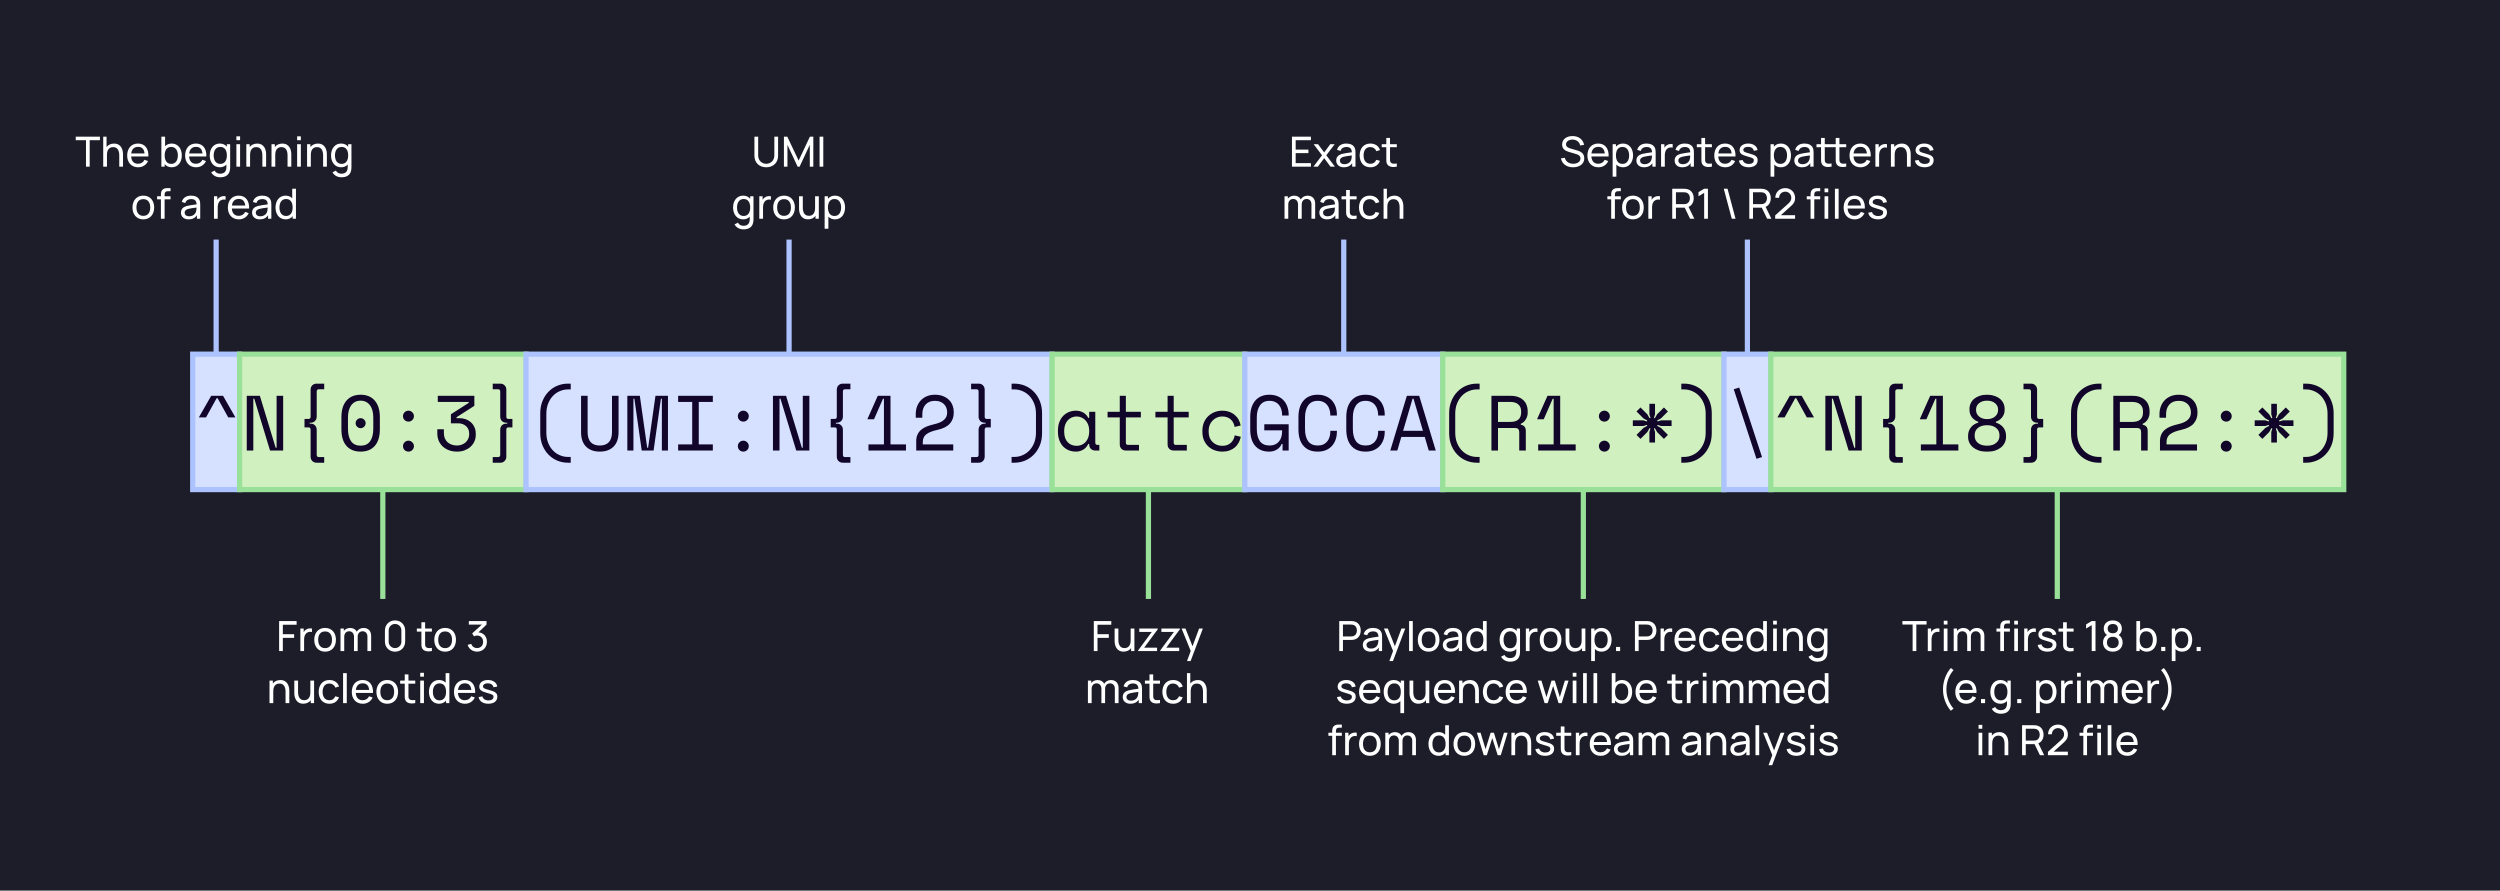 <svg width="960" height="342" viewBox="0 0 960 342" fill="none" xmlns="http://www.w3.org/2000/svg">
    <rect width="960" height="342" fill="#1D1D29"/>
    <path d="M671 92V136" stroke="#ADC3FF" stroke-width="2"/>
    <path d="M303 92V136" stroke="#ADC3FF" stroke-width="2"/>
    <path d="M83 92V136" stroke="#ADC3FF" stroke-width="2"/>
    <path d="M147 186V230" stroke="#99E099" stroke-width="2"/>
    <path d="M441 186V230" stroke="#99E099" stroke-width="2"/>
    <path d="M608 186V230" stroke="#99E099" stroke-width="2"/>
    <path d="M790 186V230" stroke="#99E099" stroke-width="2"/>
    <path d="M516 92V136" stroke="#ADC3FF" stroke-width="2"/>
    <rect x="74" y="136" width="18" height="52" fill="#D6E0FF" stroke="#ADC3FF" stroke-width="2"/>
    <rect x="92" y="136" width="110" height="52" fill="#D0F0C0" stroke="#99E099" stroke-width="2"/>
    <rect x="202" y="136" width="202" height="52" fill="#D6E0FF" stroke="#ADC3FF" stroke-width="2"/>
    <rect x="404" y="136" width="74" height="52" fill="#D0F0C0" stroke="#99E099" stroke-width="2"/>
    <rect x="478" y="136" width="76" height="52" fill="#D6E0FF" stroke="#ADC3FF" stroke-width="2"/>
    <rect x="554" y="136" width="108" height="52" fill="#D0F0C0" stroke="#99E099" stroke-width="2"/>
    <rect x="662" y="136" width="18" height="52" fill="#D6E0FF" stroke="#ADC3FF" stroke-width="2"/>
    <rect x="680" y="136" width="220" height="52" fill="#D0F0C0" stroke="#99E099" stroke-width="2"/>
    <path d="M90.394 160.28H87.634L83.554 152.9H83.194L79.114 160.28H76.354L81.094 152H85.654L90.394 160.28ZM105.853 171.92H106.213V152H108.733V173H103.693L97.633 153.08H97.273V173H94.754V152H99.793L105.853 171.92ZM119.273 149.66C119.273 148.98 119.483 148.42 119.903 147.98C120.343 147.54 120.903 147.32 121.583 147.32H124.493V149.48H122.423C121.883 149.48 121.613 149.78 121.613 150.38V159.98C121.613 160.66 121.393 161.22 120.953 161.66C120.533 162.1 119.973 162.32 119.273 162.32H118.913V162.68H119.273C119.973 162.68 120.533 162.9 120.953 163.34C121.393 163.78 121.613 164.34 121.613 165.02V174.62C121.613 175.22 121.883 175.52 122.423 175.52H124.493V177.68H121.583C120.903 177.68 120.343 177.46 119.903 177.02C119.483 176.58 119.273 176.02 119.273 175.34V164.99C119.273 164.41 119.003 164.12 118.463 164.12H116.933V160.88H118.463C119.003 160.88 119.273 160.59 119.273 160.01V149.66ZM131.102 160.16C131.102 157.44 131.752 155.33 133.052 153.83C134.352 152.33 136.162 151.58 138.482 151.58C140.802 151.58 142.612 152.33 143.912 153.83C145.212 155.33 145.862 157.44 145.862 160.16V164.84C145.862 167.64 145.212 169.77 143.912 171.23C142.612 172.69 140.802 173.42 138.482 173.42C136.162 173.42 134.352 172.69 133.052 171.23C131.752 169.77 131.102 167.64 131.102 164.84V160.16ZM138.482 171.14C140.102 171.14 141.312 170.58 142.112 169.46C142.932 168.32 143.342 166.72 143.342 164.66V160.34C143.342 159.38 143.242 158.51 143.042 157.73C142.842 156.93 142.532 156.25 142.112 155.69C141.712 155.11 141.202 154.66 140.582 154.34C139.982 154.02 139.282 153.86 138.482 153.86C137.662 153.86 136.952 154.02 136.352 154.34C135.752 154.66 135.242 155.11 134.822 155.69C134.422 156.25 134.122 156.93 133.922 157.73C133.722 158.51 133.622 159.38 133.622 160.34V164.66C133.622 166.72 134.022 168.32 134.822 169.46C135.642 170.58 136.862 171.14 138.482 171.14ZM136.562 162.5C136.562 161.98 136.752 161.53 137.132 161.15C137.512 160.77 137.962 160.58 138.482 160.58C139.002 160.58 139.452 160.77 139.832 161.15C140.212 161.53 140.402 161.98 140.402 162.5C140.402 163.02 140.212 163.47 139.832 163.85C139.452 164.23 139.002 164.42 138.482 164.42C137.962 164.42 137.512 164.23 137.132 163.85C136.752 163.47 136.562 163.02 136.562 162.5ZM154.751 171.32C154.751 170.74 154.951 170.25 155.351 169.85C155.771 169.43 156.271 169.22 156.851 169.22C157.431 169.22 157.921 169.43 158.321 169.85C158.741 170.25 158.951 170.74 158.951 171.32C158.951 171.9 158.741 172.4 158.321 172.82C157.921 173.22 157.431 173.42 156.851 173.42C156.271 173.42 155.771 173.22 155.351 172.82C154.951 172.4 154.751 171.9 154.751 171.32ZM154.751 159.8C154.751 159.22 154.951 158.73 155.351 158.33C155.771 157.91 156.271 157.7 156.851 157.7C157.431 157.7 157.921 157.91 158.321 158.33C158.741 158.73 158.951 159.22 158.951 159.8C158.951 160.38 158.741 160.88 158.321 161.3C157.921 161.7 157.431 161.9 156.851 161.9C156.271 161.9 155.771 161.7 155.351 161.3C154.951 160.88 154.751 160.38 154.751 159.8ZM173.15 162.56V159.08L179.99 154.7V154.34H168.11V152H182.15V155.84L175.31 160.22V160.58H176.51C177.31 160.58 178.08 160.71 178.82 160.97C179.56 161.23 180.21 161.61 180.77 162.11C181.35 162.61 181.81 163.23 182.15 163.97C182.51 164.69 182.69 165.53 182.69 166.49V167.03C182.69 167.93 182.51 168.77 182.15 169.55C181.79 170.33 181.29 171.01 180.65 171.59C180.01 172.15 179.25 172.6 178.37 172.94C177.51 173.26 176.57 173.42 175.55 173.42C174.37 173.42 173.31 173.24 172.37 172.88C171.43 172.52 170.63 172.03 169.97 171.41C169.31 170.77 168.8 170.03 168.44 169.19C168.1 168.33 167.93 167.42 167.93 166.46V164.84H170.45V166.28C170.45 167.04 170.57 167.72 170.81 168.32C171.07 168.9 171.42 169.4 171.86 169.82C172.32 170.22 172.86 170.53 173.48 170.75C174.1 170.97 174.77 171.08 175.49 171.08C176.15 171.08 176.76 170.97 177.32 170.75C177.9 170.53 178.4 170.23 178.82 169.85C179.24 169.45 179.57 168.99 179.81 168.47C180.05 167.93 180.17 167.36 180.17 166.76V166.58C180.17 165.32 179.77 164.34 178.97 163.64C178.17 162.92 177.17 162.56 175.97 162.56H173.15ZM194.429 160.01C194.429 160.59 194.699 160.88 195.239 160.88H196.769V164.12H195.239C194.699 164.12 194.429 164.41 194.429 164.99V175.34C194.429 176.02 194.209 176.58 193.769 177.02C193.349 177.46 192.799 177.68 192.119 177.68H189.209V175.52H191.279C191.819 175.52 192.089 175.22 192.089 174.62V165.02C192.089 164.34 192.299 163.78 192.719 163.34C193.159 162.9 193.729 162.68 194.429 162.68H194.789V162.32H194.429C193.729 162.32 193.159 162.1 192.719 161.66C192.299 161.22 192.089 160.66 192.089 159.98V150.38C192.089 149.78 191.819 149.48 191.279 149.48H189.209V147.32H192.119C192.799 147.32 193.349 147.54 193.769 147.98C194.209 148.42 194.429 148.98 194.429 149.66V160.01ZM219.158 175.46V177.68H218.078C216.678 177.68 215.338 177.42 214.058 176.9C212.778 176.38 211.648 175.62 210.668 174.62C209.688 173.64 208.908 172.45 208.328 171.05C207.748 169.65 207.458 168.06 207.458 166.28V158.72C207.458 156.96 207.748 155.38 208.328 153.98C208.908 152.56 209.688 151.36 210.668 150.38C211.648 149.38 212.778 148.62 214.058 148.1C215.338 147.58 216.678 147.32 218.078 147.32H219.158V149.54H218.078C216.998 149.54 215.958 149.76 214.958 150.2C213.958 150.62 213.078 151.23 212.318 152.03C211.558 152.83 210.948 153.81 210.488 154.97C210.028 156.11 209.798 157.4 209.798 158.84V166.16C209.798 167.6 210.028 168.9 210.488 170.06C210.948 171.2 211.558 172.17 212.318 172.97C213.078 173.77 213.958 174.38 214.958 174.8C215.958 175.24 216.998 175.46 218.078 175.46H219.158ZM225.647 152V165.92C225.647 167.62 226.037 168.91 226.817 169.79C227.617 170.65 228.787 171.08 230.327 171.08C231.867 171.08 233.027 170.65 233.807 169.79C234.607 168.91 235.007 167.62 235.007 165.92V152H237.527V165.92C237.527 168.36 236.887 170.22 235.607 171.5C234.327 172.78 232.567 173.42 230.327 173.42C228.087 173.42 226.327 172.78 225.047 171.5C223.767 170.22 223.127 168.36 223.127 165.92V152H225.647ZM240.897 152H245.697L248.517 171.92H248.877L251.697 152H256.497V173H254.157V153.08H253.797L250.977 173H246.417L243.597 153.08H243.237V173H240.897V152ZM260.406 152H273.726V154.34H268.326V170.66H273.726V173H260.406V170.66H265.806V154.34H260.406V152ZM283.335 171.32C283.335 170.74 283.535 170.25 283.935 169.85C284.355 169.43 284.855 169.22 285.435 169.22C286.015 169.22 286.505 169.43 286.905 169.85C287.325 170.25 287.535 170.74 287.535 171.32C287.535 171.9 287.325 172.4 286.905 172.82C286.505 173.22 286.015 173.42 285.435 173.42C284.855 173.42 284.355 173.22 283.935 172.82C283.535 172.4 283.335 171.9 283.335 171.32ZM283.335 159.8C283.335 159.22 283.535 158.73 283.935 158.33C284.355 157.91 284.855 157.7 285.435 157.7C286.015 157.7 286.505 157.91 286.905 158.33C287.325 158.73 287.535 159.22 287.535 159.8C287.535 160.38 287.325 160.88 286.905 161.3C286.505 161.7 286.015 161.9 285.435 161.9C284.855 161.9 284.355 161.7 283.935 161.3C283.535 160.88 283.335 160.38 283.335 159.8ZM307.914 171.92H308.274V152H310.794V173H305.754L299.694 153.08H299.334V173H296.814V152H301.854L307.914 171.92ZM321.333 149.66C321.333 148.98 321.543 148.42 321.963 147.98C322.403 147.54 322.963 147.32 323.643 147.32H326.553V149.48H324.483C323.943 149.48 323.673 149.78 323.673 150.38V159.98C323.673 160.66 323.453 161.22 323.013 161.66C322.593 162.1 322.033 162.32 321.333 162.32H320.973V162.68H321.333C322.033 162.68 322.593 162.9 323.013 163.34C323.453 163.78 323.673 164.34 323.673 165.02V174.62C323.673 175.22 323.943 175.52 324.483 175.52H326.553V177.68H323.643C322.963 177.68 322.403 177.46 321.963 177.02C321.543 176.58 321.333 176.02 321.333 175.34V164.99C321.333 164.41 321.063 164.12 320.523 164.12H318.993V160.88H320.523C321.063 160.88 321.333 160.59 321.333 160.01V149.66ZM339.432 170.66V153.11H339.072L335.622 161H333.132V160.82L337.062 152H341.952V170.66H347.892V173H333.492V170.66H339.432ZM366.051 170.66V173H351.831V169.4C351.831 168.44 351.991 167.61 352.311 166.91C352.631 166.19 353.081 165.58 353.661 165.08C354.261 164.56 354.981 164.13 355.821 163.79C356.661 163.45 357.611 163.16 358.671 162.92C360.451 162.52 361.731 161.95 362.511 161.21C363.311 160.47 363.711 159.56 363.711 158.48V158.3C363.711 157.76 363.621 157.23 363.441 156.71C363.261 156.19 362.981 155.72 362.601 155.3C362.221 154.88 361.731 154.55 361.131 154.31C360.551 154.05 359.851 153.92 359.031 153.92C357.491 153.92 356.291 154.39 355.431 155.33C354.591 156.27 354.171 157.52 354.171 159.08V160.4H351.651V158.9C351.651 157.94 351.811 157.02 352.131 156.14C352.451 155.26 352.921 154.48 353.541 153.8C354.161 153.12 354.931 152.58 355.851 152.18C356.771 151.78 357.831 151.58 359.031 151.58C360.251 151.58 361.311 151.77 362.211 152.15C363.111 152.51 363.861 153 364.461 153.62C365.061 154.22 365.501 154.91 365.781 155.69C366.081 156.45 366.231 157.23 366.231 158.03V158.57C366.231 160.17 365.731 161.54 364.731 162.68C363.731 163.8 362.131 164.6 359.931 165.08C358.011 165.5 356.601 166.06 355.701 166.76C354.801 167.44 354.351 168.44 354.351 169.76V170.66H366.051ZM378.121 160.01C378.121 160.59 378.391 160.88 378.931 160.88H380.461V164.12H378.931C378.391 164.12 378.121 164.41 378.121 164.99V175.34C378.121 176.02 377.901 176.58 377.461 177.02C377.041 177.46 376.491 177.68 375.811 177.68H372.901V175.52H374.971C375.511 175.52 375.781 175.22 375.781 174.62V165.02C375.781 164.34 375.991 163.78 376.411 163.34C376.851 162.9 377.421 162.68 378.121 162.68H378.481V162.32H378.121C377.421 162.32 376.851 162.1 376.411 161.66C375.991 161.22 375.781 160.66 375.781 159.98V150.38C375.781 149.78 375.511 149.48 374.971 149.48H372.901V147.32H375.811C376.491 147.32 377.041 147.54 377.461 147.98C377.901 148.42 378.121 148.98 378.121 149.66V160.01ZM389.53 175.46C390.61 175.46 391.65 175.24 392.65 174.8C393.65 174.38 394.53 173.77 395.29 172.97C396.05 172.17 396.66 171.2 397.12 170.06C397.58 168.9 397.81 167.6 397.81 166.16V158.84C397.81 157.4 397.58 156.11 397.12 154.97C396.66 153.81 396.05 152.83 395.29 152.03C394.53 151.23 393.65 150.62 392.65 150.2C391.65 149.76 390.61 149.54 389.53 149.54H388.45V147.32H389.53C390.93 147.32 392.27 147.58 393.55 148.1C394.83 148.62 395.96 149.38 396.94 150.38C397.92 151.36 398.7 152.56 399.28 153.98C399.86 155.38 400.15 156.96 400.15 158.72V166.28C400.15 168.06 399.86 169.65 399.28 171.05C398.7 172.45 397.92 173.64 396.94 174.62C395.96 175.62 394.83 176.38 393.55 176.9C392.27 177.42 390.93 177.68 389.53 177.68H388.45V175.46H389.53ZM418.249 170.48H417.889C417.409 171.48 416.739 172.22 415.879 172.7C415.039 173.18 414.149 173.42 413.209 173.42C412.229 173.42 411.319 173.26 410.479 172.94C409.639 172.6 408.899 172.11 408.259 171.47C407.639 170.81 407.149 170.01 406.789 169.07C406.429 168.13 406.249 167.04 406.249 165.8V165.32C406.249 164.1 406.429 163.02 406.789 162.08C407.149 161.14 407.639 160.35 408.259 159.71C408.899 159.05 409.639 158.55 410.479 158.21C411.319 157.87 412.209 157.7 413.149 157.7C414.169 157.7 415.089 157.93 415.909 158.39C416.749 158.83 417.409 159.52 417.889 160.46H418.249V158.12H420.589V169.94C420.589 170.54 420.859 170.84 421.399 170.84H422.149V173H420.559C419.879 173 419.319 172.78 418.879 172.34C418.459 171.9 418.249 171.34 418.249 170.66V170.48ZM413.449 171.2C414.149 171.2 414.789 171.07 415.369 170.81C415.969 170.55 416.479 170.18 416.899 169.7C417.319 169.22 417.649 168.65 417.889 167.99C418.129 167.31 418.249 166.56 418.249 165.74V165.38C418.249 164.58 418.129 163.85 417.889 163.19C417.649 162.51 417.309 161.93 416.869 161.45C416.449 160.97 415.939 160.6 415.339 160.34C414.759 160.06 414.129 159.92 413.449 159.92C412.749 159.92 412.109 160.05 411.529 160.31C410.949 160.57 410.439 160.94 409.999 161.42C409.579 161.88 409.249 162.45 409.009 163.13C408.769 163.79 408.649 164.52 408.649 165.32V165.8C408.649 167.5 409.089 168.83 409.969 169.79C410.869 170.73 412.029 171.2 413.449 171.2ZM425.308 158.12H429.988V152H432.328V158.12H438.088V160.28H432.328V169.94C432.328 170.54 432.598 170.84 433.138 170.84H437.368V173H432.298C431.618 173 431.058 172.78 430.618 172.34C430.198 171.9 429.988 171.34 429.988 170.66V160.28H425.308V158.12ZM443.677 158.12H448.357V152H450.697V158.12H456.457V160.28H450.697V169.94C450.697 170.54 450.967 170.84 451.507 170.84H455.737V173H450.667C449.987 173 449.427 172.78 448.987 172.34C448.567 171.9 448.357 171.34 448.357 170.66V160.28H443.677V158.12ZM476.476 167.72C476.316 168.54 476.036 169.3 475.636 170C475.256 170.7 474.766 171.31 474.166 171.83C473.566 172.33 472.866 172.72 472.066 173C471.266 173.28 470.376 173.42 469.396 173.42C468.356 173.42 467.366 173.25 466.426 172.91C465.506 172.57 464.696 172.08 463.996 171.44C463.296 170.78 462.736 169.98 462.316 169.04C461.916 168.1 461.716 167.02 461.716 165.8V165.44C461.716 164.24 461.916 163.16 462.316 162.2C462.736 161.24 463.296 160.43 463.996 159.77C464.696 159.11 465.506 158.6 466.426 158.24C467.366 157.88 468.356 157.7 469.396 157.7C470.336 157.7 471.206 157.84 472.006 158.12C472.806 158.4 473.506 158.8 474.106 159.32C474.726 159.82 475.226 160.42 475.606 161.12C476.006 161.82 476.276 162.58 476.416 163.4L474.076 163.94C474.016 163.42 473.866 162.92 473.626 162.44C473.406 161.94 473.096 161.51 472.696 161.15C472.316 160.77 471.846 160.47 471.286 160.25C470.726 160.03 470.076 159.92 469.336 159.92C468.616 159.92 467.936 160.06 467.296 160.34C466.676 160.6 466.126 160.98 465.646 161.48C465.166 161.96 464.786 162.54 464.506 163.22C464.246 163.9 464.116 164.64 464.116 165.44V165.8C464.116 166.64 464.246 167.4 464.506 168.08C464.786 168.74 465.166 169.3 465.646 169.76C466.126 170.22 466.686 170.58 467.326 170.84C467.966 171.08 468.656 171.2 469.396 171.2C470.136 171.2 470.776 171.09 471.316 170.87C471.876 170.63 472.346 170.33 472.726 169.97C473.126 169.59 473.436 169.16 473.656 168.68C473.896 168.2 474.056 167.7 474.136 167.18L476.476 167.72ZM485.485 162.92H494.845V173H492.505V170.48H492.145C491.805 171.36 491.205 172.07 490.345 172.61C489.485 173.15 488.485 173.42 487.345 173.42C485.085 173.42 483.305 172.69 482.005 171.23C480.725 169.77 480.085 167.64 480.085 164.84V160.16C480.085 157.44 480.735 155.33 482.035 153.83C483.335 152.33 485.145 151.58 487.465 151.58C488.665 151.58 489.725 151.78 490.645 152.18C491.565 152.56 492.335 153.1 492.955 153.8C493.575 154.48 494.045 155.29 494.365 156.23C494.685 157.15 494.845 158.14 494.845 159.2V159.56H492.325V159.2C492.325 158.52 492.225 157.86 492.025 157.22C491.845 156.58 491.555 156.02 491.155 155.54C490.775 155.04 490.275 154.65 489.655 154.37C489.055 154.07 488.325 153.92 487.465 153.92C485.845 153.92 484.625 154.51 483.805 155.69C483.005 156.87 482.605 158.42 482.605 160.34V164.66C482.605 166.72 483.005 168.31 483.805 169.43C484.625 170.53 485.865 171.08 487.525 171.08C489.025 171.08 490.195 170.6 491.035 169.64C491.895 168.68 492.325 167.34 492.325 165.62V165.26H485.485V162.92ZM505.985 171.08C506.845 171.08 507.575 170.94 508.175 170.66C508.795 170.36 509.295 169.97 509.675 169.49C510.075 168.99 510.365 168.43 510.545 167.81C510.745 167.17 510.845 166.5 510.845 165.8V165.44H513.365V165.8C513.365 166.86 513.205 167.86 512.885 168.8C512.565 169.72 512.095 170.53 511.475 171.23C510.855 171.91 510.085 172.45 509.165 172.85C508.245 173.23 507.185 173.42 505.985 173.42C503.665 173.42 501.855 172.69 500.555 171.23C499.255 169.77 498.605 167.64 498.605 164.84V160.16C498.605 157.44 499.255 155.33 500.555 153.83C501.855 152.33 503.665 151.58 505.985 151.58C507.185 151.58 508.245 151.78 509.165 152.18C510.085 152.56 510.855 153.1 511.475 153.8C512.095 154.48 512.565 155.29 512.885 156.23C513.205 157.15 513.365 158.14 513.365 159.2V159.56H510.845V159.2C510.825 158.52 510.715 157.86 510.515 157.22C510.335 156.58 510.045 156.02 509.645 155.54C509.265 155.04 508.775 154.65 508.175 154.37C507.575 154.07 506.845 153.92 505.985 153.92C504.365 153.92 503.145 154.51 502.325 155.69C501.525 156.87 501.125 158.42 501.125 160.34V164.66C501.125 166.72 501.525 168.31 502.325 169.43C503.145 170.53 504.365 171.08 505.985 171.08ZM524.354 171.08C525.214 171.08 525.944 170.94 526.544 170.66C527.164 170.36 527.664 169.97 528.044 169.49C528.444 168.99 528.734 168.43 528.914 167.81C529.114 167.17 529.214 166.5 529.214 165.8V165.44H531.734V165.8C531.734 166.86 531.574 167.86 531.254 168.8C530.934 169.72 530.464 170.53 529.844 171.23C529.224 171.91 528.454 172.45 527.534 172.85C526.614 173.23 525.554 173.42 524.354 173.42C522.034 173.42 520.224 172.69 518.924 171.23C517.624 169.77 516.974 167.64 516.974 164.84V160.16C516.974 157.44 517.624 155.33 518.924 153.83C520.224 152.33 522.034 151.58 524.354 151.58C525.554 151.58 526.614 151.78 527.534 152.18C528.454 152.56 529.224 153.1 529.844 153.8C530.464 154.48 530.934 155.29 531.254 156.23C531.574 157.15 531.734 158.14 531.734 159.2V159.56H529.214V159.2C529.194 158.52 529.084 157.86 528.884 157.22C528.704 156.58 528.414 156.02 528.014 155.54C527.634 155.04 527.144 154.65 526.544 154.37C525.944 154.07 525.214 153.92 524.354 153.92C522.734 153.92 521.514 154.51 520.694 155.69C519.894 156.87 519.494 158.42 519.494 160.34V164.66C519.494 166.72 519.894 168.31 520.694 169.43C521.514 170.53 522.734 171.08 524.354 171.08ZM547.103 167.78H538.103L536.573 173H533.873L540.233 152H544.973L551.333 173H548.633L547.103 167.78ZM542.423 153.08L538.793 165.44H546.413L542.783 153.08H542.423ZM568.172 175.46V177.68H567.092C565.692 177.68 564.352 177.42 563.072 176.9C561.792 176.38 560.662 175.62 559.682 174.62C558.702 173.64 557.922 172.45 557.342 171.05C556.762 169.65 556.472 168.06 556.472 166.28V158.72C556.472 156.96 556.762 155.38 557.342 153.98C557.922 152.56 558.702 151.36 559.682 150.38C560.662 149.38 561.792 148.62 563.072 148.1C564.352 147.58 565.692 147.32 567.092 147.32H568.172V149.54H567.092C566.012 149.54 564.972 149.76 563.972 150.2C562.972 150.62 562.092 151.23 561.332 152.03C560.572 152.83 559.962 153.81 559.502 154.97C559.042 156.11 558.812 157.4 558.812 158.84V166.16C558.812 167.6 559.042 168.9 559.502 170.06C559.962 171.2 560.572 172.17 561.332 172.97C562.092 173.77 562.972 174.38 563.972 174.8C564.972 175.24 566.012 175.46 567.092 175.46H568.172ZM585.911 173H583.391V165.98C583.391 165.46 583.271 165.06 583.031 164.78C582.791 164.5 582.371 164.36 581.771 164.36H575.231V173H572.711V152H580.211C581.291 152 582.231 152.16 583.031 152.48C583.831 152.78 584.491 153.19 585.011 153.71C585.551 154.23 585.951 154.84 586.211 155.54C586.491 156.22 586.631 156.94 586.631 157.7V158.6C586.631 159.38 586.411 160.16 585.971 160.94C585.551 161.72 584.891 162.32 583.991 162.74V163.1C584.591 163.2 585.061 163.44 585.401 163.82C585.741 164.2 585.911 164.74 585.911 165.44V173ZM575.231 162.02H579.911C581.331 162.02 582.381 161.72 583.061 161.12C583.761 160.5 584.111 159.6 584.111 158.42V157.88C584.111 156.82 583.761 155.97 583.061 155.33C582.381 154.67 581.331 154.34 579.911 154.34H575.231V162.02ZM596.6 170.66V153.11H596.24L592.79 161H590.3V160.82L594.23 152H599.12V170.66H605.06V173H590.66V170.66H596.6ZM613.979 171.32C613.979 170.74 614.179 170.25 614.579 169.85C614.999 169.43 615.499 169.22 616.079 169.22C616.659 169.22 617.149 169.43 617.549 169.85C617.969 170.25 618.179 170.74 618.179 171.32C618.179 171.9 617.969 172.4 617.549 172.82C617.149 173.22 616.659 173.42 616.079 173.42C615.499 173.42 614.999 173.22 614.579 172.82C614.179 172.4 613.979 171.9 613.979 171.32ZM613.979 159.8C613.979 159.22 614.179 158.73 614.579 158.33C614.999 157.91 615.499 157.7 616.079 157.7C616.659 157.7 617.149 157.91 617.549 158.33C617.969 158.73 618.179 159.22 618.179 159.8C618.179 160.38 617.969 160.88 617.549 161.3C617.149 161.7 616.659 161.9 616.079 161.9C615.499 161.9 614.999 161.7 614.579 161.3C614.179 160.88 613.979 160.38 613.979 159.8ZM640.479 158L637.839 160.64L636.339 161.48L636.489 161.84L637.839 161.42H641.889V163.58H637.839L636.489 163.16L636.339 163.52L637.839 164.36L640.479 167L638.949 168.53L636.309 165.89L635.469 164.39L635.109 164.54L635.529 165.89V169.94H633.369V165.89L633.789 164.54L633.429 164.39L632.589 165.89L629.949 168.53L628.419 167L631.059 164.36L632.559 163.52L632.409 163.16L631.059 163.58H627.009V161.42H631.059L632.409 161.84L632.559 161.48L631.059 160.64L628.419 158L629.949 156.47L632.589 159.11L633.429 160.61L633.789 160.46L633.369 159.11V155.06H635.529V159.11L635.109 160.46L635.469 160.61L636.309 159.11L638.949 156.47L640.479 158ZM646.698 175.46C647.778 175.46 648.818 175.24 649.818 174.8C650.818 174.38 651.698 173.77 652.458 172.97C653.218 172.17 653.828 171.2 654.288 170.06C654.748 168.9 654.978 167.6 654.978 166.16V158.84C654.978 157.4 654.748 156.11 654.288 154.97C653.828 153.81 653.218 152.83 652.458 152.03C651.698 151.23 650.818 150.62 649.818 150.2C648.818 149.76 647.778 149.54 646.698 149.54H645.618V147.32H646.698C648.098 147.32 649.438 147.58 650.718 148.1C651.998 148.62 653.128 149.38 654.108 150.38C655.088 151.36 655.868 152.56 656.448 153.98C657.028 155.38 657.318 156.96 657.318 158.72V166.28C657.318 168.06 657.028 169.65 656.448 171.05C655.868 172.45 655.088 173.64 654.108 174.62C653.128 175.62 651.998 176.38 650.718 176.9C649.438 177.42 648.098 177.68 646.698 177.68H645.618V175.46H646.698ZM676.617 175.52L674.487 176.18L665.757 149.48L667.857 148.82L676.617 175.52ZM696.576 160.28H693.816L689.736 152.9H689.376L685.296 160.28H682.536L687.276 152H691.836L696.576 160.28ZM712.035 171.92H712.395V152H714.915V173H709.875L703.815 153.08H703.455V173H700.935V152H705.975L712.035 171.92ZM725.454 149.66C725.454 148.98 725.664 148.42 726.084 147.98C726.524 147.54 727.084 147.32 727.764 147.32H730.674V149.48H728.604C728.064 149.48 727.794 149.78 727.794 150.38V159.98C727.794 160.66 727.574 161.22 727.134 161.66C726.714 162.1 726.154 162.32 725.454 162.32H725.094V162.68H725.454C726.154 162.68 726.714 162.9 727.134 163.34C727.574 163.78 727.794 164.34 727.794 165.02V174.62C727.794 175.22 728.064 175.52 728.604 175.52H730.674V177.68H727.764C727.084 177.68 726.524 177.46 726.084 177.02C725.664 176.58 725.454 176.02 725.454 175.34V164.99C725.454 164.41 725.184 164.12 724.644 164.12H723.114V160.88H724.644C725.184 160.88 725.454 160.59 725.454 160.01V149.66ZM743.553 170.66V153.11H743.193L739.743 161H737.253V160.82L741.183 152H746.073V170.66H752.013V173H737.613V170.66H743.553ZM762.763 173.42C761.703 173.42 760.743 173.28 759.883 173C759.023 172.7 758.283 172.3 757.663 171.8C757.043 171.28 756.563 170.68 756.223 170C755.903 169.3 755.743 168.54 755.743 167.72V167.36C755.743 166.64 755.853 166 756.073 165.44C756.293 164.88 756.583 164.39 756.943 163.97C757.303 163.55 757.713 163.2 758.173 162.92C758.653 162.64 759.143 162.43 759.643 162.29V161.93C759.183 161.79 758.753 161.58 758.353 161.3C757.953 161.02 757.593 160.69 757.273 160.31C756.973 159.93 756.733 159.5 756.553 159.02C756.373 158.52 756.283 157.98 756.283 157.4V157.04C756.283 156.24 756.443 155.51 756.763 154.85C757.083 154.17 757.533 153.59 758.113 153.11C758.713 152.63 759.413 152.26 760.213 152C761.033 151.72 761.943 151.58 762.943 151.58H763.123C764.103 151.58 765.003 151.72 765.823 152C766.643 152.26 767.343 152.63 767.923 153.11C768.523 153.59 768.983 154.17 769.303 154.85C769.623 155.51 769.783 156.24 769.783 157.04V157.4C769.783 157.98 769.693 158.52 769.513 159.02C769.333 159.5 769.083 159.93 768.763 160.31C768.463 160.69 768.103 161.02 767.683 161.3C767.283 161.58 766.863 161.79 766.423 161.93V162.29C766.923 162.43 767.403 162.64 767.863 162.92C768.343 163.2 768.763 163.55 769.123 163.97C769.483 164.39 769.773 164.88 769.993 165.44C770.213 166 770.323 166.64 770.323 167.36V167.72C770.323 168.54 770.153 169.3 769.813 170C769.493 170.68 769.023 171.28 768.403 171.8C767.783 172.3 767.043 172.7 766.183 173C765.323 173.28 764.363 173.42 763.303 173.42H762.763ZM763.213 171.14C764.573 171.14 765.673 170.79 766.513 170.09C767.373 169.39 767.803 168.48 767.803 167.36V167.18C767.803 165.94 767.363 164.98 766.483 164.3C765.623 163.62 764.503 163.28 763.123 163.28H762.943C761.563 163.28 760.433 163.62 759.553 164.3C758.693 164.98 758.263 165.94 758.263 167.18V167.36C758.263 168.48 758.683 169.39 759.523 170.09C760.383 170.79 761.493 171.14 762.853 171.14H763.213ZM763.033 160.94C764.293 160.94 765.313 160.61 766.093 159.95C766.873 159.29 767.263 158.46 767.263 157.46V157.28C767.263 156.26 766.873 155.44 766.093 154.82C765.333 154.18 764.313 153.86 763.033 153.86C761.753 153.86 760.723 154.18 759.943 154.82C759.183 155.44 758.803 156.26 758.803 157.28V157.46C758.803 158.46 759.193 159.29 759.973 159.95C760.753 160.61 761.773 160.94 763.033 160.94ZM782.242 160.01C782.242 160.59 782.512 160.88 783.052 160.88H784.582V164.12H783.052C782.512 164.12 782.242 164.41 782.242 164.99V175.34C782.242 176.02 782.022 176.58 781.582 177.02C781.162 177.46 780.612 177.68 779.932 177.68H777.022V175.52H779.092C779.632 175.52 779.902 175.22 779.902 174.62V165.02C779.902 164.34 780.112 163.78 780.532 163.34C780.972 162.9 781.542 162.68 782.242 162.68H782.602V162.32H782.242C781.542 162.32 780.972 162.1 780.532 161.66C780.112 161.22 779.902 160.66 779.902 159.98V150.38C779.902 149.78 779.632 149.48 779.092 149.48H777.022V147.32H779.932C780.612 147.32 781.162 147.54 781.582 147.98C782.022 148.42 782.242 148.98 782.242 149.66V160.01ZM806.971 175.46V177.68H805.891C804.491 177.68 803.151 177.42 801.871 176.9C800.591 176.38 799.461 175.62 798.481 174.62C797.501 173.64 796.721 172.45 796.141 171.05C795.561 169.65 795.271 168.06 795.271 166.28V158.72C795.271 156.96 795.561 155.38 796.141 153.98C796.721 152.56 797.501 151.36 798.481 150.38C799.461 149.38 800.591 148.62 801.871 148.1C803.151 147.58 804.491 147.32 805.891 147.32H806.971V149.54H805.891C804.811 149.54 803.771 149.76 802.771 150.2C801.771 150.62 800.891 151.23 800.131 152.03C799.371 152.83 798.761 153.81 798.301 154.97C797.841 156.11 797.611 157.4 797.611 158.84V166.16C797.611 167.6 797.841 168.9 798.301 170.06C798.761 171.2 799.371 172.17 800.131 172.97C800.891 173.77 801.771 174.38 802.771 174.8C803.771 175.24 804.811 175.46 805.891 175.46H806.971ZM824.71 173H822.19V165.98C822.19 165.46 822.07 165.06 821.83 164.78C821.59 164.5 821.17 164.36 820.57 164.36H814.03V173H811.51V152H819.01C820.09 152 821.03 152.16 821.83 152.48C822.63 152.78 823.29 153.19 823.81 153.71C824.35 154.23 824.75 154.84 825.01 155.54C825.29 156.22 825.43 156.94 825.43 157.7V158.6C825.43 159.38 825.21 160.16 824.77 160.94C824.35 161.72 823.69 162.32 822.79 162.74V163.1C823.39 163.2 823.86 163.44 824.2 163.82C824.54 164.2 824.71 164.74 824.71 165.44V173ZM814.03 162.02H818.71C820.13 162.02 821.18 161.72 821.86 161.12C822.56 160.5 822.91 159.6 822.91 158.42V157.88C822.91 156.82 822.56 155.97 821.86 155.33C821.18 154.67 820.13 154.34 818.71 154.34H814.03V162.02ZM843.649 170.66V173H829.429V169.4C829.429 168.44 829.589 167.61 829.909 166.91C830.229 166.19 830.679 165.58 831.259 165.08C831.859 164.56 832.579 164.13 833.419 163.79C834.259 163.45 835.209 163.16 836.269 162.92C838.049 162.52 839.329 161.95 840.109 161.21C840.909 160.47 841.309 159.56 841.309 158.48V158.3C841.309 157.76 841.219 157.23 841.039 156.71C840.859 156.19 840.579 155.72 840.199 155.3C839.819 154.88 839.329 154.55 838.729 154.31C838.149 154.05 837.449 153.92 836.629 153.92C835.089 153.92 833.889 154.39 833.029 155.33C832.189 156.27 831.769 157.52 831.769 159.08V160.4H829.249V158.9C829.249 157.94 829.409 157.02 829.729 156.14C830.049 155.26 830.519 154.48 831.139 153.8C831.759 153.12 832.529 152.58 833.449 152.18C834.369 151.78 835.429 151.58 836.629 151.58C837.849 151.58 838.909 151.77 839.809 152.15C840.709 152.51 841.459 153 842.059 153.62C842.659 154.22 843.099 154.91 843.379 155.69C843.679 156.45 843.829 157.23 843.829 158.03V158.57C843.829 160.17 843.329 161.54 842.329 162.68C841.329 163.8 839.729 164.6 837.529 165.08C835.609 165.5 834.199 166.06 833.299 166.76C832.399 167.44 831.949 168.44 831.949 169.76V170.66H843.649ZM852.778 171.32C852.778 170.74 852.978 170.25 853.378 169.85C853.798 169.43 854.298 169.22 854.878 169.22C855.458 169.22 855.948 169.43 856.348 169.85C856.768 170.25 856.978 170.74 856.978 171.32C856.978 171.9 856.768 172.4 856.348 172.82C855.948 173.22 855.458 173.42 854.878 173.42C854.298 173.42 853.798 173.22 853.378 172.82C852.978 172.4 852.778 171.9 852.778 171.32ZM852.778 159.8C852.778 159.22 852.978 158.73 853.378 158.33C853.798 157.91 854.298 157.7 854.878 157.7C855.458 157.7 855.948 157.91 856.348 158.33C856.768 158.73 856.978 159.22 856.978 159.8C856.978 160.38 856.768 160.88 856.348 161.3C855.948 161.7 855.458 161.9 854.878 161.9C854.298 161.9 853.798 161.7 853.378 161.3C852.978 160.88 852.778 160.38 852.778 159.8ZM879.277 158L876.637 160.64L875.137 161.48L875.287 161.84L876.637 161.42H880.687V163.58H876.637L875.287 163.16L875.137 163.52L876.637 164.36L879.277 167L877.747 168.53L875.107 165.89L874.267 164.39L873.907 164.54L874.327 165.89V169.94H872.167V165.89L872.587 164.54L872.227 164.39L871.387 165.89L868.747 168.53L867.217 167L869.857 164.36L871.357 163.52L871.207 163.16L869.857 163.58H865.807V161.42H869.857L871.207 161.84L871.357 161.48L869.857 160.64L867.217 158L868.747 156.47L871.387 159.11L872.227 160.61L872.587 160.46L872.167 159.11V155.06H874.327V159.11L873.907 160.46L874.267 160.61L875.107 159.11L877.747 156.47L879.277 158ZM885.497 175.46C886.577 175.46 887.617 175.24 888.617 174.8C889.617 174.38 890.497 173.77 891.257 172.97C892.017 172.17 892.627 171.2 893.087 170.06C893.547 168.9 893.777 167.6 893.777 166.16V158.84C893.777 157.4 893.547 156.11 893.087 154.97C892.627 153.81 892.017 152.83 891.257 152.03C890.497 151.23 889.617 150.62 888.617 150.2C887.617 149.76 886.577 149.54 885.497 149.54H884.417V147.32H885.497C886.897 147.32 888.237 147.58 889.517 148.1C890.797 148.62 891.927 149.38 892.907 150.38C893.887 151.36 894.667 152.56 895.247 153.98C895.827 155.38 896.117 156.96 896.117 158.72V166.28C896.117 168.06 895.827 169.65 895.247 171.05C894.667 172.45 893.887 173.64 892.907 174.62C891.927 175.62 890.797 176.38 889.517 176.9C888.237 177.42 886.897 177.68 885.497 177.68H884.417V175.46H885.497Z" fill="#110529"/>
    <path d="M107.183 250H108.607V244.952H112.943V243.528H108.607V239.904H113.903V238.48H107.183V250ZM115.339 250H116.771V245.664C116.771 244.64 116.979 243.624 117.819 243.024C118.419 242.584 119.195 242.544 119.795 242.696V241.36C119.027 241.192 118.011 241.352 117.347 241.888C117.059 242.096 116.803 242.392 116.611 242.728V241.36H115.339V250ZM124.831 250.24C127.399 250.24 128.999 248.384 128.999 245.672C128.999 243 127.423 241.12 124.831 241.12C122.295 241.12 120.671 242.96 120.671 245.672C120.671 248.352 122.247 250.24 124.831 250.24ZM122.183 245.672C122.183 243.784 123.023 242.472 124.831 242.472C126.599 242.472 127.487 243.728 127.487 245.672C127.487 247.576 126.615 248.888 124.831 248.888C123.087 248.888 122.183 247.624 122.183 245.672ZM141.097 244.472L141.089 250H142.513L142.521 244.16C142.521 242.32 141.417 241.136 139.617 241.136C138.481 241.136 137.513 241.672 137.001 242.56C136.537 241.656 135.649 241.136 134.481 241.136C133.449 241.136 132.569 241.576 132.025 242.28V241.36H130.753V250H132.185V244.512C132.185 243.248 132.937 242.408 134.065 242.408C135.193 242.408 135.937 243.216 135.937 244.528L135.929 250H137.345L137.353 244.512C137.353 243.056 138.273 242.408 139.241 242.408C140.329 242.408 141.097 243.184 141.097 244.472ZM151.696 250.24C153.936 250.24 155.584 248.592 155.584 246.352V242.128C155.584 239.888 153.936 238.24 151.696 238.24C149.456 238.24 147.808 239.888 147.808 242.128V246.352C147.808 248.592 149.456 250.24 151.696 250.24ZM149.256 246.432V242.04C149.256 240.688 150.344 239.6 151.696 239.6C153.048 239.6 154.136 240.688 154.136 242.04V246.432C154.136 247.784 153.048 248.872 151.696 248.872C150.344 248.872 149.256 247.784 149.256 246.432ZM165.85 250V248.776C164.666 248.96 163.802 248.912 163.418 248.224C163.21 247.864 163.242 247.384 163.242 246.672V242.536H165.85V241.36H163.242V238.96H161.818V241.36H160.066V242.536H161.818V246.736C161.818 247.632 161.77 248.288 162.114 248.96C162.714 250.136 164.306 250.312 165.85 250ZM170.925 250.24C173.493 250.24 175.093 248.384 175.093 245.672C175.093 243 173.517 241.12 170.925 241.12C168.389 241.12 166.765 242.96 166.765 245.672C166.765 248.352 168.341 250.24 170.925 250.24ZM168.277 245.672C168.277 243.784 169.117 242.472 170.925 242.472C172.693 242.472 173.581 243.728 173.581 245.672C173.581 247.576 172.709 248.888 170.925 248.888C169.181 248.888 168.277 247.624 168.277 245.672ZM183.218 250.224C185.354 250.224 186.977 248.664 186.977 246.456C186.977 244.44 185.698 242.944 183.714 242.832L186.826 239.848V238.48H180.034V239.84H185.058L181.314 243.224L182.002 244.352C182.362 244.168 182.802 244.048 183.194 244.048C184.578 244.048 185.514 245.032 185.514 246.456C185.514 247.864 184.61 248.84 183.21 248.864C182.186 248.88 181.289 248.312 180.946 247.24L179.578 247.632C180.066 249.232 181.506 250.224 183.218 250.224ZM109.655 265.672V270H111.095V265.224C111.095 263.584 110.439 261.136 107.655 261.136C106.407 261.136 105.415 261.616 104.775 262.472V261.36H103.495V270H104.935V265.448C104.935 263.448 105.879 262.488 107.311 262.488C109.135 262.488 109.655 264.048 109.655 265.672ZM116.455 270.224C117.703 270.224 118.695 269.744 119.335 268.888V270H120.607V261.36H119.175V265.912C119.175 267.912 118.231 268.872 116.799 268.872C114.975 268.872 114.455 267.312 114.455 265.688V261.36H113.015V266.136C113.015 267.776 113.671 270.224 116.455 270.224ZM126.487 270.24C128.271 270.24 129.575 269.368 130.183 267.752L128.743 267.376C128.351 268.36 127.607 268.888 126.487 268.888C124.767 268.888 123.895 267.608 123.879 265.68C123.895 263.808 124.711 262.472 126.487 262.472C127.535 262.472 128.407 263.056 128.775 264.056L130.183 263.632C129.727 262.08 128.319 261.12 126.503 261.12C123.903 261.12 122.391 262.984 122.367 265.68C122.391 268.328 123.855 270.24 126.487 270.24ZM131.741 270H133.165V258.48H131.741V270ZM139.309 270.24C140.981 270.24 142.413 269.368 143.093 267.84L141.725 267.368C141.245 268.352 140.381 268.888 139.245 268.888C137.653 268.888 136.725 267.872 136.613 266.08H143.237C143.365 263.008 141.845 261.12 139.245 261.12C136.733 261.12 135.085 262.904 135.085 265.736C135.085 268.44 136.757 270.24 139.309 270.24ZM136.637 264.936C136.837 263.296 137.741 262.4 139.293 262.4C140.757 262.4 141.581 263.24 141.757 264.936H136.637ZM148.698 270.24C151.266 270.24 152.866 268.384 152.866 265.672C152.866 263 151.29 261.12 148.698 261.12C146.162 261.12 144.538 262.96 144.538 265.672C144.538 268.352 146.114 270.24 148.698 270.24ZM146.05 265.672C146.05 263.784 146.89 262.472 148.698 262.472C150.466 262.472 151.354 263.728 151.354 265.672C151.354 267.576 150.482 268.888 148.698 268.888C146.954 268.888 146.05 267.624 146.05 265.672ZM159.452 270V268.776C158.268 268.96 157.404 268.912 157.02 268.224C156.812 267.864 156.844 267.384 156.844 266.672V262.536H159.452V261.36H156.844V258.96H155.42V261.36H153.668V262.536H155.42V266.736C155.42 267.632 155.372 268.288 155.716 268.96C156.316 270.136 157.908 270.312 159.452 270ZM161.366 259.832H162.79V258.36H161.366V259.832ZM161.366 270H162.79V261.36H161.366V270ZM168.582 270.24C169.75 270.24 170.654 269.784 171.286 269.024V270H172.558V258.48H171.126V262.144C170.51 261.496 169.654 261.12 168.574 261.12C166.174 261.12 164.71 263.08 164.71 265.672C164.71 268.264 166.166 270.24 168.582 270.24ZM166.222 265.672C166.222 263.848 167.038 262.424 168.798 262.424C170.486 262.424 171.286 263.76 171.286 265.672C171.286 267.568 170.502 268.936 168.758 268.936C167.054 268.936 166.222 267.512 166.222 265.672ZM178.544 270.24C180.216 270.24 181.648 269.368 182.328 267.84L180.96 267.368C180.48 268.352 179.616 268.888 178.48 268.888C176.888 268.888 175.96 267.872 175.848 266.08H182.472C182.6 263.008 181.08 261.12 178.48 261.12C175.968 261.12 174.32 262.904 174.32 265.736C174.32 268.44 175.992 270.24 178.544 270.24ZM175.872 264.936C176.072 263.296 176.976 262.4 178.528 262.4C179.992 262.4 180.816 263.24 180.992 264.936H175.872ZM187.517 270.232C189.669 270.232 190.973 269.224 190.973 267.552C190.973 266.216 190.229 265.576 187.949 264.992C185.917 264.48 185.477 264.208 185.477 263.576C185.477 262.84 186.245 262.36 187.365 262.392C188.541 262.424 189.341 262.992 189.485 263.912L190.941 263.648C190.757 262.128 189.333 261.12 187.365 261.12C185.373 261.12 184.045 262.128 184.045 263.648C184.045 264.888 184.773 265.48 187.061 266.088C189.173 266.656 189.501 266.864 189.501 267.592C189.501 268.44 188.781 268.96 187.605 268.96C186.357 268.96 185.461 268.376 185.229 267.432L183.773 267.664C184.069 269.288 185.453 270.232 187.517 270.232Z" fill="white"/>
    <path d="M33.018 64H34.442V53.832H38.37V52.48H29.09V53.832H33.018V64ZM45.795 59.672V64H47.235V59.224C47.235 57.584 46.579 55.136 43.795 55.136C42.547 55.136 41.555 55.616 40.915 56.472V52.48H39.635V64H41.075V59.448C41.075 57.448 42.019 56.488 43.451 56.488C45.275 56.488 45.795 58.048 45.795 59.672ZM53.059 64.24C54.731 64.24 56.163 63.368 56.843 61.84L55.475 61.368C54.995 62.352 54.131 62.888 52.995 62.888C51.403 62.888 50.475 61.872 50.363 60.08H56.987C57.115 57.008 55.595 55.12 52.995 55.12C50.483 55.12 48.835 56.904 48.835 59.736C48.835 62.44 50.507 64.24 53.059 64.24ZM50.387 58.936C50.587 57.296 51.491 56.4 53.043 56.4C54.507 56.4 55.331 57.24 55.507 58.936H50.387ZM65.94 64.24C68.356 64.24 69.812 62.264 69.812 59.672C69.812 57.08 68.348 55.12 65.948 55.12C64.868 55.12 64.012 55.496 63.396 56.144V52.48H61.964V64H63.236V63.024C63.868 63.784 64.772 64.24 65.94 64.24ZM63.236 59.672C63.236 57.76 64.036 56.424 65.724 56.424C67.484 56.424 68.3 57.848 68.3 59.672C68.3 61.512 67.468 62.936 65.764 62.936C64.02 62.936 63.236 61.568 63.236 59.672ZM75.309 64.24C76.981 64.24 78.413 63.368 79.093 61.84L77.725 61.368C77.245 62.352 76.381 62.888 75.245 62.888C73.653 62.888 72.725 61.872 72.613 60.08H79.237C79.365 57.008 77.845 55.12 75.245 55.12C72.733 55.12 71.085 56.904 71.085 59.736C71.085 62.44 72.757 64.24 75.309 64.24ZM72.637 58.936C72.837 57.296 73.741 56.4 75.293 56.4C76.757 56.4 77.581 57.24 77.757 58.936H72.637ZM84.514 68.08C86.578 68.08 87.938 67.224 88.274 65.384C88.354 64.96 88.378 64.536 88.378 64.056V55.36H87.114V56.328C86.482 55.568 85.578 55.12 84.402 55.12C82.002 55.12 80.538 57.08 80.538 59.672C80.538 62.264 81.994 64.24 84.41 64.24C85.474 64.24 86.33 63.856 86.946 63.208V64.04C86.962 65.8 86.17 66.704 84.522 66.704C83.682 66.704 82.826 66.344 82.402 65.496L81.098 66.184C81.818 67.472 83.154 68.08 84.514 68.08ZM82.05 59.672C82.05 57.848 82.866 56.424 84.626 56.424C86.314 56.424 87.114 57.76 87.114 59.672C87.114 61.568 86.33 62.936 84.586 62.936C82.882 62.936 82.05 61.512 82.05 59.672ZM90.772 53.832H92.196V52.36H90.772V53.832ZM90.772 64H92.196V55.36H90.772V64ZM100.749 59.672V64H102.189V59.224C102.189 57.584 101.533 55.136 98.749 55.136C97.501 55.136 96.509 55.616 95.869 56.472V55.36H94.589V64H96.029V59.448C96.029 57.448 96.973 56.488 98.405 56.488C100.229 56.488 100.749 58.048 100.749 59.672ZM110.42 59.672V64H111.86V59.224C111.86 57.584 111.204 55.136 108.42 55.136C107.172 55.136 106.18 55.616 105.54 56.472V55.36H104.26V64H105.7V59.448C105.7 57.448 106.644 56.488 108.076 56.488C109.9 56.488 110.42 58.048 110.42 59.672ZM114.1 53.832H115.524V52.36H114.1V53.832ZM114.1 64H115.524V55.36H114.1V64ZM124.077 59.672V64H125.517V59.224C125.517 57.584 124.861 55.136 122.077 55.136C120.829 55.136 119.837 55.616 119.197 56.472V55.36H117.917V64H119.357V59.448C119.357 57.448 120.301 56.488 121.733 56.488C123.557 56.488 124.077 58.048 124.077 59.672ZM131.093 68.08C133.157 68.08 134.517 67.224 134.853 65.384C134.933 64.96 134.957 64.536 134.957 64.056V55.36H133.693V56.328C133.061 55.568 132.157 55.12 130.981 55.12C128.581 55.12 127.117 57.08 127.117 59.672C127.117 62.264 128.573 64.24 130.989 64.24C132.053 64.24 132.909 63.856 133.525 63.208V64.04C133.541 65.8 132.749 66.704 131.101 66.704C130.261 66.704 129.405 66.344 128.981 65.496L127.677 66.184C128.397 67.472 129.733 68.08 131.093 68.08ZM128.629 59.672C128.629 57.848 129.445 56.424 131.205 56.424C132.893 56.424 133.693 57.76 133.693 59.672C133.693 61.568 132.909 62.936 131.165 62.936C129.461 62.936 128.629 61.512 128.629 59.672ZM55.034 84.24C57.602 84.24 59.202 82.384 59.202 79.672C59.202 77 57.626 75.12 55.034 75.12C52.498 75.12 50.874 76.96 50.874 79.672C50.874 82.352 52.45 84.24 55.034 84.24ZM52.386 79.672C52.386 77.784 53.226 76.472 55.034 76.472C56.802 76.472 57.69 77.728 57.69 79.672C57.69 81.576 56.818 82.888 55.034 82.888C53.29 82.888 52.386 81.624 52.386 79.672ZM61.788 74.888V75.36H60.324V76.536H61.788V84H63.212V76.536H65.484V75.36H63.212V74.664C63.212 73.84 63.62 73.424 64.468 73.424H65.484V72.24H64.388C63.732 72.24 62.924 72.264 62.332 72.912C61.82 73.472 61.788 74.224 61.788 74.888ZM72.42 84.24C73.86 84.24 74.932 83.712 75.62 82.656V84H76.884V78.656C76.884 77.976 76.844 77.344 76.604 76.808C76.108 75.68 74.932 75.12 73.372 75.12C71.42 75.12 70.212 76.04 69.804 77.552L71.156 77.96C71.468 76.904 72.308 76.448 73.356 76.448C74.852 76.448 75.444 77.104 75.484 78.48C74.204 78.656 72.684 78.84 71.604 79.128C70.292 79.512 69.484 80.304 69.484 81.664C69.484 83.056 70.484 84.24 72.42 84.24ZM70.9 81.656C70.9 80.848 71.532 80.456 72.244 80.232C73.084 79.992 74.252 79.856 75.468 79.696C75.46 80.088 75.444 80.64 75.324 81.056C75.116 82.128 74.172 83.048 72.636 83.048C71.404 83.048 70.9 82.368 70.9 81.656ZM82.167 84H83.599V79.664C83.599 78.64 83.807 77.624 84.647 77.024C85.247 76.584 86.023 76.544 86.623 76.696V75.36C85.855 75.192 84.839 75.352 84.175 75.888C83.887 76.096 83.631 76.392 83.439 76.728V75.36H82.167V84ZM91.723 84.24C93.395 84.24 94.827 83.368 95.507 81.84L94.139 81.368C93.659 82.352 92.795 82.888 91.659 82.888C90.067 82.888 89.139 81.872 89.027 80.08H95.651C95.779 77.008 94.259 75.12 91.659 75.12C89.147 75.12 87.499 76.904 87.499 79.736C87.499 82.44 89.171 84.24 91.723 84.24ZM89.051 78.936C89.251 77.296 90.155 76.4 91.707 76.4C93.171 76.4 93.995 77.24 94.171 78.936H89.051ZM99.732 84.24C101.172 84.24 102.244 83.712 102.932 82.656V84H104.196V78.656C104.196 77.976 104.156 77.344 103.916 76.808C103.42 75.68 102.244 75.12 100.684 75.12C98.732 75.12 97.524 76.04 97.116 77.552L98.468 77.96C98.78 76.904 99.62 76.448 100.668 76.448C102.164 76.448 102.756 77.104 102.796 78.48C101.516 78.656 99.996 78.84 98.916 79.128C97.604 79.512 96.796 80.304 96.796 81.664C96.796 83.056 97.796 84.24 99.732 84.24ZM98.212 81.656C98.212 80.848 98.844 80.456 99.556 80.232C100.396 79.992 101.564 79.856 102.78 79.696C102.772 80.088 102.756 80.64 102.636 81.056C102.428 82.128 101.484 83.048 99.948 83.048C98.716 83.048 98.212 82.368 98.212 81.656ZM109.668 84.24C110.836 84.24 111.74 83.784 112.372 83.024V84H113.644V72.48H112.212V76.144C111.596 75.496 110.74 75.12 109.66 75.12C107.26 75.12 105.796 77.08 105.796 79.672C105.796 82.264 107.252 84.24 109.668 84.24ZM107.308 79.672C107.308 77.848 108.124 76.424 109.884 76.424C111.572 76.424 112.372 77.76 112.372 79.672C112.372 81.568 111.588 82.936 109.844 82.936C108.14 82.936 107.308 81.512 107.308 79.672Z" fill="white"/>
    <path d="M420.018 250H421.442V244.952H425.778V243.528H421.442V239.904H426.738V238.48H420.018V250ZM431.455 250.224C432.703 250.224 433.695 249.744 434.335 248.888V250H435.607V241.36H434.175V245.912C434.175 247.912 433.231 248.872 431.799 248.872C429.975 248.872 429.455 247.312 429.455 245.688V241.36H428.015V246.136C428.015 247.776 428.671 250.224 431.455 250.224ZM437.047 250H444.311V248.704H439.351L444.583 241.632V241.36H437.479V242.656H442.287L437.047 249.744V250ZM445.547 250H452.811V248.704H447.851L453.083 241.632V241.36H445.979V242.656H450.787L445.547 249.744V250ZM455.812 253.84H457.196L461.9 241.36H460.452L457.924 248.16L455.228 241.36H453.732L457.236 249.968L455.812 253.84ZM428.104 264.472L428.096 270H429.52L429.528 264.16C429.528 262.32 428.424 261.136 426.624 261.136C425.488 261.136 424.52 261.672 424.008 262.56C423.544 261.656 422.656 261.136 421.488 261.136C420.456 261.136 419.576 261.576 419.032 262.28V261.36H417.76V270H419.192V264.512C419.192 263.248 419.944 262.408 421.072 262.408C422.2 262.408 422.944 263.216 422.944 264.528L422.936 270H424.352L424.36 264.512C424.36 263.056 425.28 262.408 426.248 262.408C427.336 262.408 428.104 263.184 428.104 264.472ZM434.068 270.24C435.508 270.24 436.58 269.712 437.268 268.656V270H438.532V264.656C438.532 263.976 438.492 263.344 438.252 262.808C437.756 261.68 436.58 261.12 435.02 261.12C433.068 261.12 431.86 262.04 431.452 263.552L432.804 263.96C433.116 262.904 433.956 262.448 435.004 262.448C436.5 262.448 437.092 263.104 437.132 264.48C435.852 264.656 434.332 264.84 433.252 265.128C431.94 265.512 431.132 266.304 431.132 267.664C431.132 269.056 432.132 270.24 434.068 270.24ZM432.548 267.656C432.548 266.848 433.18 266.456 433.892 266.232C434.732 265.992 435.9 265.856 437.116 265.696C437.108 266.088 437.092 266.64 436.972 267.056C436.764 268.128 435.82 269.048 434.284 269.048C433.052 269.048 432.548 268.368 432.548 267.656ZM445.436 270V268.776C444.252 268.96 443.388 268.912 443.004 268.224C442.796 267.864 442.828 267.384 442.828 266.672V262.536H445.436V261.36H442.828V258.96H441.404V261.36H439.652V262.536H441.404V266.736C441.404 267.632 441.356 268.288 441.7 268.96C442.3 270.136 443.892 270.312 445.436 270ZM450.471 270.24C452.255 270.24 453.559 269.368 454.167 267.752L452.727 267.376C452.335 268.36 451.591 268.888 450.471 268.888C448.751 268.888 447.879 267.608 447.863 265.68C447.879 263.808 448.695 262.472 450.471 262.472C451.519 262.472 452.391 263.056 452.759 264.056L454.167 263.632C453.711 262.08 452.303 261.12 450.487 261.12C447.887 261.12 446.375 262.984 446.351 265.68C446.375 268.328 447.839 270.24 450.471 270.24ZM461.952 265.672V270H463.392V265.224C463.392 263.584 462.736 261.136 459.952 261.136C458.704 261.136 457.712 261.616 457.072 262.472V258.48H455.792V270H457.232V265.448C457.232 263.448 458.176 262.488 459.608 262.488C461.432 262.488 461.952 264.048 461.952 265.672Z" fill="white"/>
    <path d="M514.268 250H515.692V245.744H518.82C519.036 245.744 519.372 245.728 519.668 245.68C521.524 245.392 522.516 243.944 522.516 242.112C522.516 240.28 521.532 238.832 519.668 238.544C519.372 238.496 519.044 238.48 518.82 238.48H514.268V250ZM515.692 244.392V239.832H518.772C518.972 239.832 519.252 239.848 519.492 239.904C520.596 240.152 521.06 241.152 521.06 242.112C521.06 243.072 520.596 244.072 519.492 244.32C519.252 244.376 518.972 244.392 518.772 244.392H515.692ZM526.256 250.24C527.696 250.24 528.768 249.712 529.456 248.656V250H530.72V244.656C530.72 243.976 530.68 243.344 530.44 242.808C529.944 241.68 528.768 241.12 527.208 241.12C525.256 241.12 524.048 242.04 523.64 243.552L524.992 243.96C525.304 242.904 526.144 242.448 527.192 242.448C528.688 242.448 529.28 243.104 529.32 244.48C528.04 244.656 526.52 244.84 525.44 245.128C524.128 245.512 523.32 246.304 523.32 247.664C523.32 249.056 524.32 250.24 526.256 250.24ZM524.736 247.656C524.736 246.848 525.368 246.456 526.08 246.232C526.92 245.992 528.088 245.856 529.304 245.696C529.296 246.088 529.28 246.64 529.16 247.056C528.952 248.128 528.008 249.048 526.472 249.048C525.24 249.048 524.736 248.368 524.736 247.656ZM533.515 253.84H534.899L539.603 241.36H538.155L535.627 248.16L532.931 241.36H531.435L534.939 249.968L533.515 253.84ZM541.085 250H542.509V238.48H541.085V250ZM548.589 250.24C551.157 250.24 552.757 248.384 552.757 245.672C552.757 243 551.181 241.12 548.589 241.12C546.053 241.12 544.429 242.96 544.429 245.672C544.429 248.352 546.005 250.24 548.589 250.24ZM545.941 245.672C545.941 243.784 546.781 242.472 548.589 242.472C550.357 242.472 551.245 243.728 551.245 245.672C551.245 247.576 550.373 248.888 548.589 248.888C546.845 248.888 545.941 247.624 545.941 245.672ZM556.974 250.24C558.414 250.24 559.486 249.712 560.174 248.656V250H561.438V244.656C561.438 243.976 561.398 243.344 561.158 242.808C560.662 241.68 559.486 241.12 557.926 241.12C555.974 241.12 554.766 242.04 554.358 243.552L555.71 243.96C556.022 242.904 556.862 242.448 557.91 242.448C559.406 242.448 559.998 243.104 560.038 244.48C558.758 244.656 557.238 244.84 556.158 245.128C554.846 245.512 554.038 246.304 554.038 247.664C554.038 249.056 555.038 250.24 556.974 250.24ZM555.454 247.656C555.454 246.848 556.086 246.456 556.798 246.232C557.638 245.992 558.806 245.856 560.022 245.696C560.014 246.088 559.998 246.64 559.878 247.056C559.67 248.128 558.726 249.048 557.19 249.048C555.958 249.048 555.454 248.368 555.454 247.656ZM566.91 250.24C568.078 250.24 568.982 249.784 569.614 249.024V250H570.886V238.48H569.454V242.144C568.838 241.496 567.982 241.12 566.902 241.12C564.502 241.12 563.038 243.08 563.038 245.672C563.038 248.264 564.494 250.24 566.91 250.24ZM564.55 245.672C564.55 243.848 565.366 242.424 567.126 242.424C568.814 242.424 569.614 243.76 569.614 245.672C569.614 247.568 568.83 248.936 567.086 248.936C565.382 248.936 564.55 247.512 564.55 245.672ZM579.827 254.08C581.891 254.08 583.251 253.224 583.587 251.384C583.667 250.96 583.691 250.536 583.691 250.056V241.36H582.427V242.328C581.795 241.568 580.891 241.12 579.715 241.12C577.315 241.12 575.851 243.08 575.851 245.672C575.851 248.264 577.307 250.24 579.723 250.24C580.787 250.24 581.643 249.856 582.259 249.208V250.04C582.275 251.8 581.483 252.704 579.835 252.704C578.995 252.704 578.139 252.344 577.715 251.496L576.411 252.184C577.131 253.472 578.467 254.08 579.827 254.08ZM577.363 245.672C577.363 243.848 578.179 242.424 579.939 242.424C581.627 242.424 582.427 243.76 582.427 245.672C582.427 247.568 581.643 248.936 579.899 248.936C578.195 248.936 577.363 247.512 577.363 245.672ZM585.925 250H587.357V245.664C587.357 244.64 587.565 243.624 588.405 243.024C589.005 242.584 589.781 242.544 590.381 242.696V241.36C589.613 241.192 588.597 241.352 587.933 241.888C587.645 242.096 587.389 242.392 587.197 242.728V241.36H585.925V250ZM595.417 250.24C597.985 250.24 599.585 248.384 599.585 245.672C599.585 243 598.009 241.12 595.417 241.12C592.881 241.12 591.257 242.96 591.257 245.672C591.257 248.352 592.833 250.24 595.417 250.24ZM592.769 245.672C592.769 243.784 593.609 242.472 595.417 242.472C597.185 242.472 598.073 243.728 598.073 245.672C598.073 247.576 597.201 248.888 595.417 248.888C593.673 248.888 592.769 247.624 592.769 245.672ZM604.627 250.224C605.875 250.224 606.867 249.744 607.507 248.888V250H608.779V241.36H607.347V245.912C607.347 247.912 606.403 248.872 604.971 248.872C603.147 248.872 602.627 247.312 602.627 245.688V241.36H601.187V246.136C601.187 247.776 601.843 250.224 604.627 250.224ZM614.986 250.24C617.402 250.24 618.858 248.264 618.858 245.672C618.858 243.08 617.394 241.12 614.994 241.12C613.818 241.12 612.914 241.568 612.282 242.328V241.36H611.01V253.84H612.442V249.2C613.058 249.856 613.914 250.24 614.986 250.24ZM612.282 245.672C612.282 243.76 613.082 242.424 614.77 242.424C616.53 242.424 617.346 243.848 617.346 245.672C617.346 247.512 616.514 248.936 614.81 248.936C613.066 248.936 612.282 247.568 612.282 245.672ZM620.556 250H622.124V248.432H620.556V250ZM627.815 250H629.239V245.744H632.367C632.583 245.744 632.919 245.728 633.215 245.68C635.071 245.392 636.063 243.944 636.063 242.112C636.063 240.28 635.079 238.832 633.215 238.544C632.919 238.496 632.591 238.48 632.367 238.48H627.815V250ZM629.239 244.392V239.832H632.319C632.519 239.832 632.799 239.848 633.039 239.904C634.143 240.152 634.607 241.152 634.607 242.112C634.607 243.072 634.143 244.072 633.039 244.32C632.799 244.376 632.519 244.392 632.319 244.392H629.239ZM637.659 250H639.091V245.664C639.091 244.64 639.299 243.624 640.139 243.024C640.739 242.584 641.515 242.544 642.115 242.696V241.36C641.347 241.192 640.331 241.352 639.667 241.888C639.379 242.096 639.123 242.392 638.931 242.728V241.36H637.659V250ZM647.216 250.24C648.888 250.24 650.32 249.368 651 247.84L649.632 247.368C649.152 248.352 648.288 248.888 647.152 248.888C645.56 248.888 644.632 247.872 644.52 246.08H651.144C651.272 243.008 649.752 241.12 647.152 241.12C644.64 241.12 642.992 242.904 642.992 245.736C642.992 248.44 644.664 250.24 647.216 250.24ZM644.544 244.936C644.744 243.296 645.648 242.4 647.2 242.4C648.664 242.4 649.488 243.24 649.664 244.936H644.544ZM656.565 250.24C658.349 250.24 659.653 249.368 660.261 247.752L658.821 247.376C658.429 248.36 657.685 248.888 656.565 248.888C654.845 248.888 653.973 247.608 653.957 245.68C653.973 243.808 654.789 242.472 656.565 242.472C657.613 242.472 658.485 243.056 658.853 244.056L660.261 243.632C659.805 242.08 658.397 241.12 656.581 241.12C653.981 241.12 652.469 242.984 652.445 245.68C652.469 248.328 653.933 250.24 656.565 250.24ZM665.403 250.24C667.075 250.24 668.507 249.368 669.187 247.84L667.819 247.368C667.339 248.352 666.475 248.888 665.339 248.888C663.747 248.888 662.819 247.872 662.707 246.08H669.331C669.459 243.008 667.939 241.12 665.339 241.12C662.827 241.12 661.179 242.904 661.179 245.736C661.179 248.44 662.851 250.24 665.403 250.24ZM662.731 244.936C662.931 243.296 663.835 242.4 665.387 242.4C666.851 242.4 667.675 243.24 667.851 244.936H662.731ZM674.504 250.24C675.672 250.24 676.576 249.784 677.208 249.024V250H678.48V238.48H677.048V242.144C676.432 241.496 675.576 241.12 674.496 241.12C672.096 241.12 670.632 243.08 670.632 245.672C670.632 248.264 672.088 250.24 674.504 250.24ZM672.144 245.672C672.144 243.848 672.96 242.424 674.72 242.424C676.408 242.424 677.208 243.76 677.208 245.672C677.208 247.568 676.424 248.936 674.68 248.936C672.976 248.936 672.144 247.512 672.144 245.672ZM680.882 239.832H682.306V238.36H680.882V239.832ZM680.882 250H682.306V241.36H680.882V250ZM690.858 245.672V250H692.298V245.224C692.298 243.584 691.642 241.136 688.858 241.136C687.61 241.136 686.618 241.616 685.978 242.472V241.36H684.698V250H686.138V245.448C686.138 243.448 687.082 242.488 688.514 242.488C690.338 242.488 690.858 244.048 690.858 245.672ZM697.874 254.08C699.938 254.08 701.298 253.224 701.634 251.384C701.714 250.96 701.738 250.536 701.738 250.056V241.36H700.474V242.328C699.842 241.568 698.938 241.12 697.762 241.12C695.362 241.12 693.898 243.08 693.898 245.672C693.898 248.264 695.354 250.24 697.77 250.24C698.834 250.24 699.69 249.856 700.306 249.208V250.04C700.322 251.8 699.53 252.704 697.882 252.704C697.042 252.704 696.186 252.344 695.762 251.496L694.458 252.184C695.178 253.472 696.514 254.08 697.874 254.08ZM695.41 245.672C695.41 243.848 696.226 242.424 697.986 242.424C699.674 242.424 700.474 243.76 700.474 245.672C700.474 247.568 699.69 248.936 697.946 248.936C696.242 248.936 695.41 247.512 695.41 245.672ZM517.134 270.232C519.286 270.232 520.59 269.224 520.59 267.552C520.59 266.216 519.846 265.576 517.566 264.992C515.534 264.48 515.094 264.208 515.094 263.576C515.094 262.84 515.862 262.36 516.982 262.392C518.158 262.424 518.958 262.992 519.102 263.912L520.558 263.648C520.374 262.128 518.95 261.12 516.982 261.12C514.99 261.12 513.662 262.128 513.662 263.648C513.662 264.888 514.39 265.48 516.678 266.088C518.79 266.656 519.118 266.864 519.118 267.592C519.118 268.44 518.398 268.96 517.222 268.96C515.974 268.96 515.078 268.376 514.846 267.432L513.39 267.664C513.686 269.288 515.07 270.232 517.134 270.232ZM526.098 270.24C527.77 270.24 529.202 269.368 529.882 267.84L528.514 267.368C528.034 268.352 527.17 268.888 526.034 268.888C524.442 268.888 523.514 267.872 523.402 266.08H530.026C530.154 263.008 528.634 261.12 526.034 261.12C523.522 261.12 521.874 262.904 521.874 265.736C521.874 268.44 523.546 270.24 526.098 270.24ZM523.426 264.936C523.626 263.296 524.53 262.4 526.082 262.4C527.546 262.4 528.37 263.24 528.546 264.936H523.426ZM535.2 270.24C536.272 270.24 537.128 269.856 537.744 269.2V273.84H539.176V261.36H537.904V262.328C537.272 261.568 536.368 261.12 535.192 261.12C532.792 261.12 531.328 263.08 531.328 265.672C531.328 268.264 532.784 270.24 535.2 270.24ZM532.84 265.672C532.84 263.848 533.656 262.424 535.416 262.424C537.104 262.424 537.904 263.76 537.904 265.672C537.904 267.568 537.12 268.936 535.376 268.936C533.672 268.936 532.84 267.512 532.84 265.672ZM544.697 270.224C545.945 270.224 546.937 269.744 547.577 268.888V270H548.849V261.36H547.417V265.912C547.417 267.912 546.473 268.872 545.041 268.872C543.217 268.872 542.697 267.312 542.697 265.688V261.36H541.257V266.136C541.257 267.776 541.913 270.224 544.697 270.224ZM554.833 270.24C556.505 270.24 557.937 269.368 558.617 267.84L557.249 267.368C556.769 268.352 555.905 268.888 554.769 268.888C553.177 268.888 552.249 267.872 552.137 266.08H558.761C558.889 263.008 557.369 261.12 554.769 261.12C552.257 261.12 550.609 262.904 550.609 265.736C550.609 268.44 552.281 270.24 554.833 270.24ZM552.161 264.936C552.361 263.296 553.265 262.4 554.817 262.4C556.281 262.4 557.105 263.24 557.281 264.936H552.161ZM566.46 265.672V270H567.9V265.224C567.9 263.584 567.244 261.136 564.46 261.136C563.212 261.136 562.22 261.616 561.58 262.472V261.36H560.3V270H561.74V265.448C561.74 263.448 562.684 262.488 564.116 262.488C565.94 262.488 566.46 264.048 566.46 265.672ZM573.541 270.24C575.325 270.24 576.629 269.368 577.237 267.752L575.797 267.376C575.405 268.36 574.661 268.888 573.541 268.888C571.821 268.888 570.949 267.608 570.933 265.68C570.949 263.808 571.765 262.472 573.541 262.472C574.589 262.472 575.461 263.056 575.829 264.056L577.237 263.632C576.781 262.08 575.373 261.12 573.557 261.12C570.957 261.12 569.445 262.984 569.421 265.68C569.445 268.328 570.909 270.24 573.541 270.24ZM582.38 270.24C584.052 270.24 585.484 269.368 586.164 267.84L584.796 267.368C584.316 268.352 583.452 268.888 582.316 268.888C580.724 268.888 579.796 267.872 579.684 266.08H586.308C586.436 263.008 584.916 261.12 582.316 261.12C579.804 261.12 578.156 262.904 578.156 265.736C578.156 268.44 579.828 270.24 582.38 270.24ZM579.708 264.936C579.908 263.296 580.812 262.4 582.364 262.4C583.828 262.4 584.652 263.24 584.828 264.936H579.708ZM593.132 270H594.316L596.404 263.432L598.492 270H599.676L602.316 261.36H600.908L598.972 267.68L597.036 261.36H595.78L593.836 267.68L591.908 261.36L590.492 261.352L593.132 270ZM603.921 259.832H605.345V258.36H603.921V259.832ZM603.921 270H605.345V261.36H603.921V270ZM607.905 270H609.329V258.48H607.905V270ZM611.889 270H613.313V258.48H611.889V270ZM622.885 270.24C625.301 270.24 626.757 268.264 626.757 265.672C626.757 263.08 625.293 261.12 622.893 261.12C621.813 261.12 620.957 261.496 620.341 262.144V258.48H618.909V270H620.181V269.024C620.813 269.784 621.717 270.24 622.885 270.24ZM620.181 265.672C620.181 263.76 620.981 262.424 622.669 262.424C624.429 262.424 625.245 263.848 625.245 265.672C625.245 267.512 624.413 268.936 622.709 268.936C620.965 268.936 620.181 267.568 620.181 265.672ZM632.255 270.24C633.927 270.24 635.359 269.368 636.039 267.84L634.671 267.368C634.191 268.352 633.327 268.888 632.191 268.888C630.599 268.888 629.671 267.872 629.559 266.08H636.183C636.311 263.008 634.791 261.12 632.191 261.12C629.679 261.12 628.031 262.904 628.031 265.736C628.031 268.44 629.703 270.24 632.255 270.24ZM629.583 264.936C629.783 263.296 630.687 262.4 632.239 262.4C633.703 262.4 634.527 263.24 634.703 264.936H629.583ZM645.991 270V268.776C644.807 268.96 643.943 268.912 643.559 268.224C643.351 267.864 643.383 267.384 643.383 266.672V262.536H645.991V261.36H643.383V258.96H641.959V261.36H640.207V262.536H641.959V266.736C641.959 267.632 641.911 268.288 642.255 268.96C642.855 270.136 644.447 270.312 645.991 270ZM647.745 270H649.177V265.664C649.177 264.64 649.385 263.624 650.225 263.024C650.825 262.584 651.601 262.544 652.201 262.696V261.36C651.433 261.192 650.417 261.352 649.753 261.888C649.465 262.096 649.209 262.392 649.017 262.728V261.36H647.745V270ZM653.874 259.832H655.298V258.36H653.874V259.832ZM653.874 270H655.298V261.36H653.874V270ZM668.034 264.472L668.026 270H669.45L669.458 264.16C669.458 262.32 668.354 261.136 666.554 261.136C665.418 261.136 664.45 261.672 663.938 262.56C663.474 261.656 662.586 261.136 661.418 261.136C660.386 261.136 659.506 261.576 658.962 262.28V261.36H657.69V270H659.122V264.512C659.122 263.248 659.874 262.408 661.002 262.408C662.13 262.408 662.874 263.216 662.874 264.528L662.866 270H664.282L664.29 264.512C664.29 263.056 665.21 262.408 666.178 262.408C667.266 262.408 668.034 263.184 668.034 264.472ZM681.878 264.472L681.87 270H683.294L683.302 264.16C683.302 262.32 682.198 261.136 680.398 261.136C679.262 261.136 678.294 261.672 677.782 262.56C677.318 261.656 676.43 261.136 675.262 261.136C674.23 261.136 673.35 261.576 672.806 262.28V261.36H671.534V270H672.966V264.512C672.966 263.248 673.718 262.408 674.846 262.408C675.974 262.408 676.718 263.216 676.718 264.528L676.71 270H678.126L678.134 264.512C678.134 263.056 679.054 262.408 680.022 262.408C681.11 262.408 681.878 263.184 681.878 264.472ZM689.052 270.24C690.724 270.24 692.156 269.368 692.836 267.84L691.468 267.368C690.988 268.352 690.124 268.888 688.988 268.888C687.396 268.888 686.468 267.872 686.356 266.08H692.98C693.108 263.008 691.588 261.12 688.988 261.12C686.476 261.12 684.828 262.904 684.828 265.736C684.828 268.44 686.5 270.24 689.052 270.24ZM686.38 264.936C686.58 263.296 687.484 262.4 689.036 262.4C690.5 262.4 691.324 263.24 691.5 264.936H686.38ZM698.153 270.24C699.321 270.24 700.225 269.784 700.857 269.024V270H702.129V258.48H700.697V262.144C700.081 261.496 699.225 261.12 698.145 261.12C695.745 261.12 694.281 263.08 694.281 265.672C694.281 268.264 695.737 270.24 698.153 270.24ZM695.793 265.672C695.793 263.848 696.609 262.424 698.369 262.424C700.057 262.424 700.857 263.76 700.857 265.672C700.857 267.568 700.073 268.936 698.329 268.936C696.625 268.936 695.793 267.512 695.793 265.672ZM511.569 280.888V281.36H510.105V282.536H511.569V290H512.993V282.536H515.265V281.36H512.993V280.664C512.993 279.84 513.401 279.424 514.249 279.424H515.265V278.24H514.169C513.513 278.24 512.705 278.264 512.113 278.912C511.601 279.472 511.569 280.224 511.569 280.888ZM516.542 290H517.974V285.664C517.974 284.64 518.182 283.624 519.022 283.024C519.622 282.584 520.398 282.544 520.998 282.696V281.36C520.23 281.192 519.214 281.352 518.55 281.888C518.262 282.096 518.006 282.392 517.814 282.728V281.36H516.542V290ZM526.034 290.24C528.602 290.24 530.202 288.384 530.202 285.672C530.202 283 528.626 281.12 526.034 281.12C523.498 281.12 521.874 282.96 521.874 285.672C521.874 288.352 523.45 290.24 526.034 290.24ZM523.386 285.672C523.386 283.784 524.226 282.472 526.034 282.472C527.802 282.472 528.69 283.728 528.69 285.672C528.69 287.576 527.818 288.888 526.034 288.888C524.29 288.888 523.386 287.624 523.386 285.672ZM542.3 284.472L542.292 290H543.716L543.724 284.16C543.724 282.32 542.62 281.136 540.82 281.136C539.684 281.136 538.716 281.672 538.204 282.56C537.74 281.656 536.852 281.136 535.684 281.136C534.652 281.136 533.772 281.576 533.228 282.28V281.36H531.956V290H533.388V284.512C533.388 283.248 534.14 282.408 535.268 282.408C536.396 282.408 537.14 283.216 537.14 284.528L537.132 290H538.548L538.556 284.512C538.556 283.056 539.476 282.408 540.444 282.408C541.532 282.408 542.3 283.184 542.3 284.472ZM552.403 290.24C553.571 290.24 554.475 289.784 555.107 289.024V290H556.379V278.48H554.947V282.144C554.331 281.496 553.475 281.12 552.395 281.12C549.995 281.12 548.531 283.08 548.531 285.672C548.531 288.264 549.987 290.24 552.403 290.24ZM550.043 285.672C550.043 283.848 550.859 282.424 552.619 282.424C554.307 282.424 555.107 283.76 555.107 285.672C555.107 287.568 554.323 288.936 552.579 288.936C550.875 288.936 550.043 287.512 550.043 285.672ZM562.3 290.24C564.868 290.24 566.468 288.384 566.468 285.672C566.468 283 564.892 281.12 562.3 281.12C559.764 281.12 558.14 282.96 558.14 285.672C558.14 288.352 559.716 290.24 562.3 290.24ZM559.652 285.672C559.652 283.784 560.492 282.472 562.3 282.472C564.068 282.472 564.956 283.728 564.956 285.672C564.956 287.576 564.084 288.888 562.3 288.888C560.556 288.888 559.652 287.624 559.652 285.672ZM569.757 290H570.941L573.029 283.432L575.117 290H576.301L578.941 281.36H577.533L575.597 287.68L573.661 281.36H572.405L570.461 287.68L568.533 281.36L567.117 281.352L569.757 290ZM586.538 285.672V290H587.978V285.224C587.978 283.584 587.322 281.136 584.538 281.136C583.29 281.136 582.298 281.616 581.658 282.472V281.36H580.378V290H581.818V285.448C581.818 283.448 582.762 282.488 584.194 282.488C586.018 282.488 586.538 284.048 586.538 285.672ZM593.322 290.232C595.474 290.232 596.778 289.224 596.778 287.552C596.778 286.216 596.034 285.576 593.754 284.992C591.722 284.48 591.282 284.208 591.282 283.576C591.282 282.84 592.05 282.36 593.17 282.392C594.346 282.424 595.146 282.992 595.29 283.912L596.746 283.648C596.562 282.128 595.138 281.12 593.17 281.12C591.178 281.12 589.85 282.128 589.85 283.648C589.85 284.888 590.578 285.48 592.866 286.088C594.978 286.656 595.306 286.864 595.306 287.592C595.306 288.44 594.586 288.96 593.41 288.96C592.162 288.96 591.266 288.376 591.034 287.432L589.578 287.664C589.874 289.288 591.258 290.232 593.322 290.232ZM603.366 290V288.776C602.182 288.96 601.318 288.912 600.934 288.224C600.726 287.864 600.758 287.384 600.758 286.672V282.536H603.366V281.36H600.758V278.96H599.334V281.36H597.582V282.536H599.334V286.736C599.334 287.632 599.286 288.288 599.63 288.96C600.23 290.136 601.822 290.312 603.366 290ZM605.12 290H606.552V285.664C606.552 284.64 606.76 283.624 607.6 283.024C608.2 282.584 608.976 282.544 609.576 282.696V281.36C608.808 281.192 607.792 281.352 607.128 281.888C606.84 282.096 606.584 282.392 606.392 282.728V281.36H605.12V290ZM614.677 290.24C616.349 290.24 617.781 289.368 618.461 287.84L617.093 287.368C616.613 288.352 615.749 288.888 614.613 288.888C613.021 288.888 612.093 287.872 611.981 286.08H618.605C618.733 283.008 617.213 281.12 614.613 281.12C612.101 281.12 610.453 282.904 610.453 285.736C610.453 288.44 612.125 290.24 614.677 290.24ZM612.005 284.936C612.205 283.296 613.109 282.4 614.661 282.4C616.125 282.4 616.949 283.24 617.125 284.936H612.005ZM622.685 290.24C624.125 290.24 625.197 289.712 625.885 288.656V290H627.149V284.656C627.149 283.976 627.109 283.344 626.869 282.808C626.373 281.68 625.197 281.12 623.637 281.12C621.685 281.12 620.477 282.04 620.069 283.552L621.421 283.96C621.733 282.904 622.573 282.448 623.621 282.448C625.117 282.448 625.709 283.104 625.749 284.48C624.469 284.656 622.949 284.84 621.869 285.128C620.557 285.512 619.749 286.304 619.749 287.664C619.749 289.056 620.749 290.24 622.685 290.24ZM621.165 287.656C621.165 286.848 621.797 286.456 622.509 286.232C623.349 285.992 624.517 285.856 625.733 285.696C625.725 286.088 625.709 286.64 625.589 287.056C625.381 288.128 624.437 289.048 622.901 289.048C621.669 289.048 621.165 288.368 621.165 287.656ZM639.565 284.472L639.557 290H640.981L640.989 284.16C640.989 282.32 639.885 281.136 638.085 281.136C636.949 281.136 635.981 281.672 635.469 282.56C635.005 281.656 634.117 281.136 632.949 281.136C631.917 281.136 631.037 281.576 630.493 282.28V281.36H629.221V290H630.653V284.512C630.653 283.248 631.405 282.408 632.533 282.408C633.661 282.408 634.405 283.216 634.405 284.528L634.397 290H635.813L635.821 284.512C635.821 283.056 636.741 282.408 637.709 282.408C638.797 282.408 639.565 283.184 639.565 284.472ZM648.732 290.24C650.172 290.24 651.244 289.712 651.932 288.656V290H653.196V284.656C653.196 283.976 653.156 283.344 652.916 282.808C652.42 281.68 651.244 281.12 649.684 281.12C647.732 281.12 646.524 282.04 646.116 283.552L647.468 283.96C647.78 282.904 648.62 282.448 649.668 282.448C651.164 282.448 651.756 283.104 651.796 284.48C650.516 284.656 648.996 284.84 647.916 285.128C646.604 285.512 645.796 286.304 645.796 287.664C645.796 289.056 646.796 290.24 648.732 290.24ZM647.212 287.656C647.212 286.848 647.844 286.456 648.556 286.232C649.396 285.992 650.564 285.856 651.78 285.696C651.772 286.088 651.756 286.64 651.636 287.056C651.428 288.128 650.484 289.048 648.948 289.048C647.716 289.048 647.212 288.368 647.212 287.656ZM661.428 285.672V290H662.868V285.224C662.868 283.584 662.212 281.136 659.428 281.136C658.18 281.136 657.188 281.616 656.548 282.472V281.36H655.268V290H656.708V285.448C656.708 283.448 657.652 282.488 659.084 282.488C660.908 282.488 661.428 284.048 661.428 285.672ZM667.404 290.24C668.844 290.24 669.916 289.712 670.604 288.656V290H671.868V284.656C671.868 283.976 671.828 283.344 671.588 282.808C671.092 281.68 669.916 281.12 668.356 281.12C666.404 281.12 665.196 282.04 664.788 283.552L666.14 283.96C666.452 282.904 667.292 282.448 668.34 282.448C669.836 282.448 670.428 283.104 670.468 284.48C669.188 284.656 667.668 284.84 666.588 285.128C665.276 285.512 664.468 286.304 664.468 287.664C664.468 289.056 665.468 290.24 667.404 290.24ZM665.884 287.656C665.884 286.848 666.516 286.456 667.228 286.232C668.068 285.992 669.236 285.856 670.452 285.696C670.444 286.088 670.428 286.64 670.308 287.056C670.1 288.128 669.156 289.048 667.62 289.048C666.388 289.048 665.884 288.368 665.884 287.656ZM674.108 290H675.532V278.48H674.108V290ZM679.133 293.84H680.517L685.22 281.36H683.773L681.245 288.16L678.549 281.36H677.053L680.557 289.968L679.133 293.84ZM689.806 290.232C691.958 290.232 693.262 289.224 693.262 287.552C693.262 286.216 692.518 285.576 690.238 284.992C688.206 284.48 687.766 284.208 687.766 283.576C687.766 282.84 688.534 282.36 689.654 282.392C690.83 282.424 691.63 282.992 691.774 283.912L693.23 283.648C693.046 282.128 691.622 281.12 689.654 281.12C687.662 281.12 686.334 282.128 686.334 283.648C686.334 284.888 687.062 285.48 689.35 286.088C691.462 286.656 691.79 286.864 691.79 287.592C691.79 288.44 691.07 288.96 689.894 288.96C688.646 288.96 687.75 288.376 687.518 287.432L686.062 287.664C686.358 289.288 687.742 290.232 689.806 290.232ZM695.186 279.832H696.61V278.36H695.186V279.832ZM695.186 290H696.61V281.36H695.186V290ZM702.275 290.232C704.427 290.232 705.731 289.224 705.731 287.552C705.731 286.216 704.987 285.576 702.707 284.992C700.675 284.48 700.235 284.208 700.235 283.576C700.235 282.84 701.003 282.36 702.123 282.392C703.299 282.424 704.099 282.992 704.243 283.912L705.699 283.648C705.515 282.128 704.091 281.12 702.123 281.12C700.131 281.12 698.803 282.128 698.803 283.648C698.803 284.888 699.531 285.48 701.819 286.088C703.931 286.656 704.259 286.864 704.259 287.592C704.259 288.44 703.539 288.96 702.363 288.96C701.115 288.96 700.219 288.376 699.987 287.432L698.531 287.664C698.827 289.288 700.211 290.232 702.275 290.232Z" fill="white"/>
    <path d="M734.447 250H735.871V239.832H739.799V238.48H730.519V239.832H734.447V250ZM740.276 250H741.708V245.664C741.708 244.64 741.916 243.624 742.756 243.024C743.356 242.584 744.132 242.544 744.732 242.696V241.36C743.964 241.192 742.948 241.352 742.284 241.888C741.996 242.096 741.74 242.392 741.548 242.728V241.36H740.276V250ZM746.405 239.832H747.829V238.36H746.405V239.832ZM746.405 250H747.829V241.36H746.405V250ZM760.565 244.472L760.557 250H761.981L761.989 244.16C761.989 242.32 760.885 241.136 759.085 241.136C757.949 241.136 756.981 241.672 756.469 242.56C756.005 241.656 755.117 241.136 753.949 241.136C752.917 241.136 752.037 241.576 751.493 242.28V241.36H750.221V250H751.653V244.512C751.653 243.248 752.405 242.408 753.533 242.408C754.661 242.408 755.405 243.216 755.405 244.528L755.397 250H756.813L756.821 244.512C756.821 243.056 757.741 242.408 758.709 242.408C759.797 242.408 760.565 243.184 760.565 244.472ZM768.1 240.888V241.36H766.636V242.536H768.1V250H769.524V242.536H771.796V241.36H769.524V240.664C769.524 239.84 769.932 239.424 770.78 239.424H771.796V238.24H770.7C770.044 238.24 769.236 238.264 768.644 238.912C768.132 239.472 768.1 240.224 768.1 240.888ZM773.468 239.832H774.892V238.36H773.468V239.832ZM773.468 250H774.892V241.36H773.468V250ZM777.292 250H778.724V245.664C778.724 244.64 778.932 243.624 779.772 243.024C780.372 242.584 781.148 242.544 781.748 242.696V241.36C780.98 241.192 779.964 241.352 779.3 241.888C779.012 242.096 778.756 242.392 778.564 242.728V241.36H777.292V250ZM786.212 250.232C788.364 250.232 789.668 249.224 789.668 247.552C789.668 246.216 788.924 245.576 786.644 244.992C784.612 244.48 784.172 244.208 784.172 243.576C784.172 242.84 784.94 242.36 786.06 242.392C787.236 242.424 788.036 242.992 788.18 243.912L789.636 243.648C789.452 242.128 788.028 241.12 786.06 241.12C784.068 241.12 782.74 242.128 782.74 243.648C782.74 244.888 783.468 245.48 785.756 246.088C787.868 246.656 788.196 246.864 788.196 247.592C788.196 248.44 787.476 248.96 786.3 248.96C785.052 248.96 784.156 248.376 783.924 247.432L782.468 247.664C782.764 249.288 784.148 250.232 786.212 250.232ZM796.257 250V248.776C795.073 248.96 794.209 248.912 793.825 248.224C793.617 247.864 793.649 247.384 793.649 246.672V242.536H796.257V241.36H793.649V238.96H792.225V241.36H790.473V242.536H792.225V246.736C792.225 247.632 792.177 248.288 792.521 248.96C793.121 250.136 794.713 250.312 796.257 250ZM803.222 250H804.67V238.48H803.222L801.054 239.776V241.368L803.222 240.056V250ZM811.314 250.24C813.522 250.24 815.09 248.824 815.09 246.712C815.09 245.512 814.578 244.464 813.578 243.832C814.394 243.264 814.794 242.392 814.794 241.392C814.794 239.448 813.346 238.24 811.314 238.24C809.282 238.24 807.834 239.448 807.834 241.392C807.834 242.384 808.258 243.264 809.058 243.824C808.05 244.472 807.554 245.512 807.554 246.712C807.554 248.824 809.106 250.24 811.314 250.24ZM809.058 246.712C809.058 245.296 809.954 244.536 811.314 244.536C812.674 244.536 813.578 245.296 813.578 246.712C813.578 248.12 812.658 248.88 811.314 248.88C809.97 248.88 809.058 248.12 809.058 246.712ZM809.346 241.392C809.346 240.208 810.146 239.616 811.314 239.616C812.482 239.616 813.282 240.208 813.282 241.392C813.282 242.576 812.482 243.168 811.314 243.168C810.146 243.168 809.346 242.576 809.346 241.392ZM824.338 250.24C826.754 250.24 828.21 248.264 828.21 245.672C828.21 243.08 826.746 241.12 824.346 241.12C823.266 241.12 822.41 241.496 821.794 242.144V238.48H820.362V250H821.634V249.024C822.266 249.784 823.17 250.24 824.338 250.24ZM821.634 245.672C821.634 243.76 822.434 242.424 824.122 242.424C825.882 242.424 826.698 243.848 826.698 245.672C826.698 247.512 825.866 248.936 824.162 248.936C822.418 248.936 821.634 247.568 821.634 245.672ZM829.907 250H831.475V248.432H829.907V250ZM837.932 250.24C840.348 250.24 841.804 248.264 841.804 245.672C841.804 243.08 840.34 241.12 837.94 241.12C836.764 241.12 835.86 241.568 835.228 242.328V241.36H833.956V253.84H835.388V249.2C836.004 249.856 836.86 250.24 837.932 250.24ZM835.228 245.672C835.228 243.76 836.028 242.424 837.716 242.424C839.476 242.424 840.292 243.848 840.292 245.672C840.292 247.512 839.46 248.936 837.756 248.936C836.012 248.936 835.228 247.568 835.228 245.672ZM843.501 250H845.069V248.432H843.501V250ZM749.099 272.928L750.155 272.12C748.283 269.92 747.427 267.336 747.419 264.72C747.427 262.08 748.267 259.56 750.155 257.312L749.099 256.512C747.227 258.672 746.083 261.752 746.115 264.72C746.083 267.688 747.227 270.768 749.099 272.928ZM755.052 270.24C756.724 270.24 758.156 269.368 758.836 267.84L757.468 267.368C756.988 268.352 756.124 268.888 754.988 268.888C753.396 268.888 752.468 267.872 752.356 266.08H758.98C759.108 263.008 757.588 261.12 754.988 261.12C752.476 261.12 750.828 262.904 750.828 265.736C750.828 268.44 752.5 270.24 755.052 270.24ZM752.38 264.936C752.58 263.296 753.484 262.4 755.036 262.4C756.5 262.4 757.324 263.24 757.5 264.936H752.38ZM760.704 270H762.272V268.432H760.704V270ZM768.257 274.08C770.321 274.08 771.681 273.224 772.017 271.384C772.097 270.96 772.121 270.536 772.121 270.056V261.36H770.857V262.328C770.225 261.568 769.321 261.12 768.145 261.12C765.745 261.12 764.281 263.08 764.281 265.672C764.281 268.264 765.737 270.24 768.153 270.24C769.217 270.24 770.073 269.856 770.689 269.208V270.04C770.705 271.8 769.913 272.704 768.265 272.704C767.425 272.704 766.569 272.344 766.145 271.496L764.841 272.184C765.561 273.472 766.897 274.08 768.257 274.08ZM765.793 265.672C765.793 263.848 766.609 262.424 768.369 262.424C770.057 262.424 770.857 263.76 770.857 265.672C770.857 267.568 770.073 268.936 768.329 268.936C766.625 268.936 765.793 267.512 765.793 265.672ZM774.61 270H776.178V268.432H774.61V270ZM785.838 270.24C788.254 270.24 789.71 268.264 789.71 265.672C789.71 263.08 788.246 261.12 785.846 261.12C784.67 261.12 783.766 261.568 783.134 262.328V261.36H781.862V273.84H783.294V269.2C783.91 269.856 784.766 270.24 785.838 270.24ZM783.134 265.672C783.134 263.76 783.934 262.424 785.622 262.424C787.382 262.424 788.198 263.848 788.198 265.672C788.198 267.512 787.366 268.936 785.662 268.936C783.918 268.936 783.134 267.568 783.134 265.672ZM791.464 270H792.896V265.664C792.896 264.64 793.104 263.624 793.944 263.024C794.544 262.584 795.32 262.544 795.92 262.696V261.36C795.152 261.192 794.136 261.352 793.472 261.888C793.184 262.096 792.928 262.392 792.736 262.728V261.36H791.464V270ZM797.593 259.832H799.017V258.36H797.593V259.832ZM797.593 270H799.017V261.36H797.593V270ZM811.753 264.472L811.745 270H813.169L813.177 264.16C813.177 262.32 812.073 261.136 810.273 261.136C809.137 261.136 808.169 261.672 807.657 262.56C807.193 261.656 806.305 261.136 805.137 261.136C804.105 261.136 803.225 261.576 802.681 262.28V261.36H801.409V270H802.841V264.512C802.841 263.248 803.593 262.408 804.721 262.408C805.849 262.408 806.593 263.216 806.593 264.528L806.585 270H808.001L808.009 264.512C808.009 263.056 808.929 262.408 809.897 262.408C810.985 262.408 811.753 263.184 811.753 264.472ZM818.927 270.24C820.599 270.24 822.031 269.368 822.711 267.84L821.343 267.368C820.863 268.352 819.999 268.888 818.863 268.888C817.271 268.888 816.343 267.872 816.231 266.08H822.855C822.983 263.008 821.463 261.12 818.863 261.12C816.351 261.12 814.703 262.904 814.703 265.736C814.703 268.44 816.375 270.24 818.927 270.24ZM816.255 264.936C816.455 263.296 817.359 262.4 818.911 262.4C820.375 262.4 821.199 263.24 821.375 264.936H816.255ZM824.636 270H826.068V265.664C826.068 264.64 826.276 263.624 827.116 263.024C827.716 262.584 828.492 262.544 829.092 262.696V261.36C828.324 261.192 827.308 261.352 826.644 261.888C826.356 262.096 826.1 262.392 825.908 262.728V261.36H824.636V270ZM829.852 272.12L830.908 272.928C832.78 270.768 833.924 267.688 833.892 264.72C833.924 261.752 832.78 258.672 830.908 256.512L829.852 257.312C831.74 259.56 832.58 262.08 832.588 264.72C832.58 267.336 831.724 269.92 829.852 272.12ZM759.772 279.832H761.196V278.36H759.772V279.832ZM759.772 290H761.196V281.36H759.772V290ZM769.749 285.672V290H771.189V285.224C771.189 283.584 770.533 281.136 767.749 281.136C766.501 281.136 765.509 281.616 764.869 282.472V281.36H763.589V290H765.029V285.448C765.029 283.448 765.973 282.488 767.405 282.488C769.229 282.488 769.749 284.048 769.749 285.672ZM776.472 290H777.896V285.744H781.264L783.328 290H784.96L782.736 285.432C784.04 284.888 784.72 283.632 784.72 282.112C784.72 280.28 783.736 278.832 781.872 278.544C781.576 278.496 781.248 278.48 781.024 278.48H776.472V290ZM777.896 284.392V279.832H780.976C781.176 279.832 781.456 279.848 781.696 279.904C782.8 280.152 783.264 281.152 783.264 282.112C783.264 283.072 782.8 284.072 781.696 284.32C781.456 284.376 781.176 284.392 780.976 284.392H777.896ZM786.402 289.992H794.058V288.632H788.594L792.306 285.296C793.49 284.248 794.058 283.488 794.058 281.976C794.058 279.856 792.442 278.24 790.306 278.24C788.09 278.24 786.458 279.784 786.458 281.952H787.914C787.898 280.696 788.906 279.6 790.282 279.6C791.61 279.6 792.602 280.632 792.602 281.96C792.602 282.688 792.37 283.352 791.522 284.112L786.41 288.712L786.402 289.992ZM799.999 280.888V281.36H798.535V282.536H799.999V290H801.423V282.536H803.695V281.36H801.423V280.664C801.423 279.84 801.831 279.424 802.679 279.424H803.695V278.24H802.599C801.943 278.24 801.135 278.264 800.543 278.912C800.031 279.472 799.999 280.224 799.999 280.888ZM805.366 279.832H806.79V278.36H805.366V279.832ZM805.366 290H806.79V281.36H805.366V290ZM809.35 290H810.774V278.48H809.35V290ZM816.919 290.24C818.591 290.24 820.023 289.368 820.703 287.84L819.335 287.368C818.855 288.352 817.991 288.888 816.855 288.888C815.263 288.888 814.335 287.872 814.223 286.08H820.847C820.975 283.008 819.455 281.12 816.855 281.12C814.343 281.12 812.695 282.904 812.695 285.736C812.695 288.44 814.367 290.24 816.919 290.24ZM814.247 284.936C814.447 283.296 815.351 282.4 816.903 282.4C818.367 282.4 819.191 283.24 819.367 284.936H814.247Z" fill="white"/>
    <path d="M294.242 64.24C296.914 64.24 298.786 62.48 298.786 59.8V52.48H297.346V59.68C297.346 61.848 295.714 62.896 294.242 62.896C292.786 62.896 291.138 61.864 291.138 59.68V52.48L289.698 52.488V59.8C289.698 62.488 291.57 64.24 294.242 64.24ZM301.026 64H302.378V55.608L306.29 64H307.05L310.962 55.608V63.992H312.314V52.48H311.002L306.674 61.656L302.322 52.48H301.026V64ZM314.718 64H316.142V52.48H314.718V64ZM285.475 88.08C287.539 88.08 288.899 87.224 289.235 85.384C289.315 84.96 289.339 84.536 289.339 84.056V75.36H288.075V76.328C287.443 75.568 286.539 75.12 285.363 75.12C282.963 75.12 281.499 77.08 281.499 79.672C281.499 82.264 282.955 84.24 285.371 84.24C286.435 84.24 287.291 83.856 287.907 83.208V84.04C287.923 85.8 287.131 86.704 285.483 86.704C284.643 86.704 283.787 86.344 283.363 85.496L282.059 86.184C282.779 87.472 284.115 88.08 285.475 88.08ZM283.011 79.672C283.011 77.848 283.827 76.424 285.587 76.424C287.275 76.424 288.075 77.76 288.075 79.672C288.075 81.568 287.291 82.936 285.547 82.936C283.843 82.936 283.011 81.512 283.011 79.672ZM291.573 84H293.005V79.664C293.005 78.64 293.213 77.624 294.053 77.024C294.653 76.584 295.429 76.544 296.029 76.696V75.36C295.261 75.192 294.245 75.352 293.581 75.888C293.293 76.096 293.037 76.392 292.845 76.728V75.36H291.573V84ZM301.066 84.24C303.634 84.24 305.234 82.384 305.234 79.672C305.234 77 303.658 75.12 301.066 75.12C298.53 75.12 296.906 76.96 296.906 79.672C296.906 82.352 298.482 84.24 301.066 84.24ZM298.418 79.672C298.418 77.784 299.258 76.472 301.066 76.472C302.834 76.472 303.722 77.728 303.722 79.672C303.722 81.576 302.85 82.888 301.066 82.888C299.322 82.888 298.418 81.624 298.418 79.672ZM310.275 84.224C311.523 84.224 312.515 83.744 313.155 82.888V84H314.427V75.36H312.995V79.912C312.995 81.912 312.051 82.872 310.619 82.872C308.795 82.872 308.275 81.312 308.275 79.688V75.36H306.835V80.136C306.835 81.776 307.491 84.224 310.275 84.224ZM320.635 84.24C323.051 84.24 324.507 82.264 324.507 79.672C324.507 77.08 323.043 75.12 320.643 75.12C319.467 75.12 318.563 75.568 317.931 76.328V75.36H316.659V87.84H318.091V83.2C318.707 83.856 319.563 84.24 320.635 84.24ZM317.931 79.672C317.931 77.76 318.731 76.424 320.419 76.424C322.179 76.424 322.995 77.848 322.995 79.672C322.995 81.512 322.163 82.936 320.459 82.936C318.715 82.936 317.931 81.568 317.931 79.672Z" fill="white"/>
    <path d="M496.112 64H503.392V62.648H497.536V58.792H502.432V57.44H497.536V53.832H503.392V52.48H496.112V64ZM504.355 64H506.059L508.491 60.736L510.907 64H512.611L509.299 59.632L512.531 55.36H510.835L508.491 58.528L506.123 55.36H504.427L507.659 59.632L504.355 64ZM516.037 64.24C517.477 64.24 518.549 63.712 519.237 62.656V64H520.501V58.656C520.501 57.976 520.461 57.344 520.221 56.808C519.725 55.68 518.549 55.12 516.989 55.12C515.037 55.12 513.829 56.04 513.421 57.552L514.773 57.96C515.085 56.904 515.925 56.448 516.973 56.448C518.469 56.448 519.061 57.104 519.101 58.48C517.821 58.656 516.301 58.84 515.221 59.128C513.909 59.512 513.101 60.304 513.101 61.664C513.101 63.056 514.101 64.24 516.037 64.24ZM514.517 61.656C514.517 60.848 515.149 60.456 515.861 60.232C516.701 59.992 517.869 59.856 519.085 59.696C519.077 60.088 519.061 60.64 518.941 61.056C518.733 62.128 517.789 63.048 516.253 63.048C515.021 63.048 514.517 62.368 514.517 61.656ZM526.221 64.24C528.005 64.24 529.309 63.368 529.917 61.752L528.477 61.376C528.085 62.36 527.341 62.888 526.221 62.888C524.501 62.888 523.629 61.608 523.613 59.68C523.629 57.808 524.445 56.472 526.221 56.472C527.269 56.472 528.141 57.056 528.509 58.056L529.917 57.632C529.461 56.08 528.053 55.12 526.237 55.12C523.637 55.12 522.125 56.984 522.101 59.68C522.125 62.328 523.589 64.24 526.221 64.24ZM536.374 64V62.776C535.19 62.96 534.326 62.912 533.942 62.224C533.734 61.864 533.766 61.384 533.766 60.672V56.536H536.374V55.36H533.766V52.96H532.342V55.36H530.59V56.536H532.342V60.736C532.342 61.632 532.294 62.288 532.638 62.96C533.238 64.136 534.83 64.312 536.374 64ZM503.604 78.472L503.596 84H505.02L505.028 78.16C505.028 76.32 503.924 75.136 502.124 75.136C500.988 75.136 500.02 75.672 499.508 76.56C499.044 75.656 498.156 75.136 496.988 75.136C495.956 75.136 495.076 75.576 494.532 76.28V75.36H493.26V84H494.692V78.512C494.692 77.248 495.444 76.408 496.572 76.408C497.7 76.408 498.444 77.216 498.444 78.528L498.436 84H499.852L499.86 78.512C499.86 77.056 500.78 76.408 501.748 76.408C502.836 76.408 503.604 77.184 503.604 78.472ZM509.568 84.24C511.008 84.24 512.08 83.712 512.768 82.656V84H514.032V78.656C514.032 77.976 513.992 77.344 513.752 76.808C513.256 75.68 512.08 75.12 510.52 75.12C508.568 75.12 507.36 76.04 506.952 77.552L508.304 77.96C508.616 76.904 509.456 76.448 510.504 76.448C512 76.448 512.592 77.104 512.632 78.48C511.352 78.656 509.832 78.84 508.752 79.128C507.44 79.512 506.632 80.304 506.632 81.664C506.632 83.056 507.632 84.24 509.568 84.24ZM508.048 81.656C508.048 80.848 508.68 80.456 509.392 80.232C510.232 79.992 511.4 79.856 512.616 79.696C512.608 80.088 512.592 80.64 512.472 81.056C512.264 82.128 511.32 83.048 509.784 83.048C508.552 83.048 508.048 82.368 508.048 81.656ZM520.936 84V82.776C519.752 82.96 518.888 82.912 518.504 82.224C518.296 81.864 518.328 81.384 518.328 80.672V76.536H520.936V75.36H518.328V72.96H516.904V75.36H515.152V76.536H516.904V80.736C516.904 81.632 516.856 82.288 517.2 82.96C517.8 84.136 519.392 84.312 520.936 84ZM525.971 84.24C527.755 84.24 529.059 83.368 529.667 81.752L528.227 81.376C527.835 82.36 527.091 82.888 525.971 82.888C524.251 82.888 523.379 81.608 523.363 79.68C523.379 77.808 524.195 76.472 525.971 76.472C527.019 76.472 527.891 77.056 528.259 78.056L529.667 77.632C529.211 76.08 527.803 75.12 525.987 75.12C523.387 75.12 521.875 76.984 521.851 79.68C521.875 82.328 523.339 84.24 525.971 84.24ZM537.452 79.672V84H538.892V79.224C538.892 77.584 538.236 75.136 535.452 75.136C534.204 75.136 533.212 75.616 532.572 76.472V72.48H531.292V84H532.732V79.448C532.732 77.448 533.676 76.488 535.108 76.488C536.932 76.488 537.452 78.048 537.452 79.672Z" fill="white"/>
    <path d="M604.052 64.24C606.444 64.24 608.364 63.016 608.364 60.784C608.364 58.568 606.468 58 605.468 57.72L603.276 57.088C602.42 56.848 601.356 56.48 601.356 55.416C601.356 54.352 602.452 53.584 603.868 53.6C605.332 53.616 606.54 54.48 606.78 55.88L608.292 55.616C607.868 53.52 606.204 52.264 603.884 52.248C601.588 52.24 599.852 53.44 599.852 55.48C599.852 57.184 601.068 57.928 602.348 58.304L605.284 59.176C606.108 59.424 606.892 59.856 606.892 60.864C606.892 62.12 605.668 62.888 604.124 62.888C602.516 62.888 601.244 62.032 600.876 60.576L599.404 60.808C599.788 62.928 601.604 64.24 604.052 64.24ZM613.786 64.24C615.458 64.24 616.89 63.368 617.57 61.84L616.202 61.368C615.722 62.352 614.858 62.888 613.722 62.888C612.13 62.888 611.202 61.872 611.09 60.08H617.714C617.842 57.008 616.322 55.12 613.722 55.12C611.21 55.12 609.562 56.904 609.562 59.736C609.562 62.44 611.234 64.24 613.786 64.24ZM611.114 58.936C611.314 57.296 612.218 56.4 613.77 56.4C615.234 56.4 616.058 57.24 616.234 58.936H611.114ZM623.229 64.24C625.645 64.24 627.101 62.264 627.101 59.672C627.101 57.08 625.637 55.12 623.237 55.12C622.061 55.12 621.157 55.568 620.525 56.328V55.36H619.253V67.84H620.685V63.2C621.301 63.856 622.157 64.24 623.229 64.24ZM620.525 59.672C620.525 57.76 621.325 56.424 623.013 56.424C624.773 56.424 625.589 57.848 625.589 59.672C625.589 61.512 624.757 62.936 623.053 62.936C621.309 62.936 620.525 61.568 620.525 59.672ZM631.31 64.24C632.75 64.24 633.822 63.712 634.51 62.656V64H635.774V58.656C635.774 57.976 635.734 57.344 635.494 56.808C634.998 55.68 633.822 55.12 632.262 55.12C630.31 55.12 629.102 56.04 628.694 57.552L630.046 57.96C630.358 56.904 631.198 56.448 632.246 56.448C633.742 56.448 634.334 57.104 634.374 58.48C633.094 58.656 631.574 58.84 630.494 59.128C629.182 59.512 628.374 60.304 628.374 61.664C628.374 63.056 629.374 64.24 631.31 64.24ZM629.79 61.656C629.79 60.848 630.422 60.456 631.134 60.232C631.974 59.992 633.142 59.856 634.358 59.696C634.35 60.088 634.334 60.64 634.214 61.056C634.006 62.128 633.062 63.048 631.526 63.048C630.294 63.048 629.79 62.368 629.79 61.656ZM637.854 64H639.286V59.664C639.286 58.64 639.494 57.624 640.334 57.024C640.934 56.584 641.71 56.544 642.31 56.696V55.36C641.542 55.192 640.526 55.352 639.862 55.888C639.574 56.096 639.318 56.392 639.126 56.728V55.36H637.854V64ZM645.998 64.24C647.438 64.24 648.51 63.712 649.198 62.656V64H650.462V58.656C650.462 57.976 650.422 57.344 650.182 56.808C649.686 55.68 648.51 55.12 646.95 55.12C644.998 55.12 643.79 56.04 643.382 57.552L644.734 57.96C645.046 56.904 645.886 56.448 646.934 56.448C648.43 56.448 649.022 57.104 649.062 58.48C647.782 58.656 646.262 58.84 645.182 59.128C643.87 59.512 643.062 60.304 643.062 61.664C643.062 63.056 644.062 64.24 645.998 64.24ZM644.478 61.656C644.478 60.848 645.11 60.456 645.822 60.232C646.662 59.992 647.83 59.856 649.046 59.696C649.038 60.088 649.022 60.64 648.902 61.056C648.694 62.128 647.75 63.048 646.214 63.048C644.982 63.048 644.478 62.368 644.478 61.656ZM657.366 64V62.776C656.182 62.96 655.318 62.912 654.934 62.224C654.726 61.864 654.758 61.384 654.758 60.672V56.536H657.366V55.36H654.758V52.96H653.334V55.36H651.582V56.536H653.334V60.736C653.334 61.632 653.286 62.288 653.63 62.96C654.23 64.136 655.822 64.312 657.366 64ZM662.505 64.24C664.177 64.24 665.609 63.368 666.289 61.84L664.921 61.368C664.441 62.352 663.577 62.888 662.441 62.888C660.849 62.888 659.921 61.872 659.809 60.08H666.433C666.561 57.008 665.041 55.12 662.441 55.12C659.929 55.12 658.281 56.904 658.281 59.736C658.281 62.44 659.953 64.24 662.505 64.24ZM659.833 58.936C660.033 57.296 660.937 56.4 662.489 56.4C663.953 56.4 664.777 57.24 664.953 58.936H659.833ZM671.478 64.232C673.63 64.232 674.934 63.224 674.934 61.552C674.934 60.216 674.19 59.576 671.91 58.992C669.878 58.48 669.438 58.208 669.438 57.576C669.438 56.84 670.206 56.36 671.326 56.392C672.502 56.424 673.302 56.992 673.446 57.912L674.902 57.648C674.718 56.128 673.294 55.12 671.326 55.12C669.334 55.12 668.006 56.128 668.006 57.648C668.006 58.888 668.734 59.48 671.022 60.088C673.134 60.656 673.462 60.864 673.462 61.592C673.462 62.44 672.742 62.96 671.566 62.96C670.318 62.96 669.422 62.376 669.19 61.432L667.734 61.664C668.03 63.288 669.414 64.232 671.478 64.232ZM683.869 64.24C686.285 64.24 687.741 62.264 687.741 59.672C687.741 57.08 686.277 55.12 683.877 55.12C682.701 55.12 681.797 55.568 681.165 56.328V55.36H679.893V67.84H681.325V63.2C681.941 63.856 682.797 64.24 683.869 64.24ZM681.165 59.672C681.165 57.76 681.965 56.424 683.653 56.424C685.413 56.424 686.229 57.848 686.229 59.672C686.229 61.512 685.397 62.936 683.693 62.936C681.949 62.936 681.165 61.568 681.165 59.672ZM691.951 64.24C693.391 64.24 694.463 63.712 695.151 62.656V64H696.415V58.656C696.415 57.976 696.375 57.344 696.135 56.808C695.639 55.68 694.463 55.12 692.903 55.12C690.951 55.12 689.743 56.04 689.335 57.552L690.687 57.96C690.999 56.904 691.839 56.448 692.887 56.448C694.383 56.448 694.975 57.104 695.015 58.48C693.735 58.656 692.215 58.84 691.135 59.128C689.823 59.512 689.015 60.304 689.015 61.664C689.015 63.056 690.015 64.24 691.951 64.24ZM690.431 61.656C690.431 60.848 691.063 60.456 691.775 60.232C692.615 59.992 693.783 59.856 694.999 59.696C694.991 60.088 694.975 60.64 694.855 61.056C694.647 62.128 693.703 63.048 692.167 63.048C690.935 63.048 690.431 62.368 690.431 61.656ZM703.319 64V62.776C702.135 62.96 701.271 62.912 700.887 62.224C700.679 61.864 700.711 61.384 700.711 60.672V56.536H704.911V60.736C704.911 61.632 704.863 62.288 705.207 62.96C705.807 64.136 707.399 64.312 708.943 64V62.776C707.759 62.96 706.895 62.912 706.511 62.224C706.303 61.864 706.335 61.384 706.335 60.672V56.536H708.943V55.36H706.335V52.96H704.911V55.36H700.711V52.96H699.287V55.36H697.535V56.536H699.287V60.736C699.287 61.632 699.239 62.288 699.583 62.96C700.183 64.136 701.775 64.312 703.319 64ZM714.442 64.24C716.114 64.24 717.546 63.368 718.226 61.84L716.858 61.368C716.378 62.352 715.514 62.888 714.378 62.888C712.786 62.888 711.858 61.872 711.746 60.08H718.37C718.498 57.008 716.978 55.12 714.378 55.12C711.866 55.12 710.218 56.904 710.218 59.736C710.218 62.44 711.89 64.24 714.442 64.24ZM711.77 58.936C711.97 57.296 712.874 56.4 714.426 56.4C715.89 56.4 716.714 57.24 716.89 58.936H711.77ZM720.151 64H721.583V59.664C721.583 58.64 721.791 57.624 722.631 57.024C723.231 56.584 724.007 56.544 724.607 56.696V55.36C723.839 55.192 722.823 55.352 722.159 55.888C721.871 56.096 721.615 56.392 721.423 56.728V55.36H720.151V64ZM732.272 59.672V64H733.712V59.224C733.712 57.584 733.056 55.136 730.272 55.136C729.024 55.136 728.032 55.616 727.392 56.472V55.36H726.112V64H727.552V59.448C727.552 57.448 728.496 56.488 729.928 56.488C731.752 56.488 732.272 58.048 732.272 59.672ZM739.056 64.232C741.208 64.232 742.512 63.224 742.512 61.552C742.512 60.216 741.768 59.576 739.488 58.992C737.456 58.48 737.016 58.208 737.016 57.576C737.016 56.84 737.784 56.36 738.904 56.392C740.08 56.424 740.88 56.992 741.024 57.912L742.48 57.648C742.296 56.128 740.872 55.12 738.904 55.12C736.912 55.12 735.584 56.128 735.584 57.648C735.584 58.888 736.312 59.48 738.6 60.088C740.712 60.656 741.04 60.864 741.04 61.592C741.04 62.44 740.32 62.96 739.144 62.96C737.896 62.96 737 62.376 736.768 61.432L735.312 61.664C735.608 63.288 736.992 64.232 739.056 64.232ZM618.694 74.888V75.36H617.23V76.536H618.694V84H620.118V76.536H622.39V75.36H620.118V74.664C620.118 73.84 620.526 73.424 621.374 73.424H622.39V72.24H621.294C620.638 72.24 619.83 72.264 619.238 72.912C618.726 73.472 618.694 74.224 618.694 74.888ZM627.034 84.24C629.602 84.24 631.202 82.384 631.202 79.672C631.202 77 629.626 75.12 627.034 75.12C624.498 75.12 622.874 76.96 622.874 79.672C622.874 82.352 624.45 84.24 627.034 84.24ZM624.386 79.672C624.386 77.784 625.226 76.472 627.034 76.472C628.802 76.472 629.69 77.728 629.69 79.672C629.69 81.576 628.818 82.888 627.034 82.888C625.29 82.888 624.386 81.624 624.386 79.672ZM632.964 84H634.396V79.664C634.396 78.64 634.604 77.624 635.444 77.024C636.044 76.584 636.82 76.544 637.42 76.696V75.36C636.652 75.192 635.636 75.352 634.972 75.888C634.684 76.096 634.428 76.392 634.236 76.728V75.36H632.964V84ZM642.136 84H643.56V79.744H646.928L648.992 84H650.624L648.4 79.432C649.704 78.888 650.384 77.632 650.384 76.112C650.384 74.28 649.4 72.832 647.536 72.544C647.24 72.496 646.912 72.48 646.688 72.48H642.136V84ZM643.56 78.392V73.832H646.64C646.84 73.832 647.12 73.848 647.36 73.904C648.464 74.152 648.928 75.152 648.928 76.112C648.928 77.072 648.464 78.072 647.36 78.32C647.12 78.376 646.84 78.392 646.64 78.392H643.56ZM654.394 84H655.842V72.48H654.394L652.226 73.776V75.368L654.394 74.056V84ZM663.377 72.48H661.929L665.001 84H666.449L663.377 72.48ZM671.729 84H673.153V79.744H676.521L678.585 84H680.217L677.993 79.432C679.297 78.888 679.977 77.632 679.977 76.112C679.977 74.28 678.993 72.832 677.129 72.544C676.833 72.496 676.505 72.48 676.281 72.48H671.729V84ZM673.153 78.392V73.832H676.233C676.433 73.832 676.713 73.848 676.953 73.904C678.057 74.152 678.521 75.152 678.521 76.112C678.521 77.072 678.057 78.072 676.953 78.32C676.713 78.376 676.433 78.392 676.233 78.392H673.153ZM681.659 83.992H689.315V82.632H683.851L687.563 79.296C688.747 78.248 689.315 77.488 689.315 75.976C689.315 73.856 687.699 72.24 685.563 72.24C683.347 72.24 681.715 73.784 681.715 75.952H683.171C683.155 74.696 684.163 73.6 685.539 73.6C686.867 73.6 687.859 74.632 687.859 75.96C687.859 76.688 687.627 77.352 686.779 78.112L681.667 82.712L681.659 83.992ZM695.257 74.888V75.36H693.793V76.536H695.257V84H696.681V76.536H698.953V75.36H696.681V74.664C696.681 73.84 697.089 73.424 697.937 73.424H698.953V72.24H697.857C697.201 72.24 696.393 72.264 695.801 72.912C695.289 73.472 695.257 74.224 695.257 74.888ZM700.624 73.832H702.048V72.36H700.624V73.832ZM700.624 84H702.048V75.36H700.624V84ZM704.608 84H706.032V72.48H704.608V84ZM712.177 84.24C713.849 84.24 715.281 83.368 715.961 81.84L714.593 81.368C714.113 82.352 713.249 82.888 712.113 82.888C710.521 82.888 709.593 81.872 709.481 80.08H716.105C716.233 77.008 714.713 75.12 712.113 75.12C709.601 75.12 707.953 76.904 707.953 79.736C707.953 82.44 709.625 84.24 712.177 84.24ZM709.505 78.936C709.705 77.296 710.609 76.4 712.161 76.4C713.625 76.4 714.449 77.24 714.625 78.936H709.505ZM721.15 84.232C723.302 84.232 724.606 83.224 724.606 81.552C724.606 80.216 723.862 79.576 721.582 78.992C719.55 78.48 719.11 78.208 719.11 77.576C719.11 76.84 719.878 76.36 720.998 76.392C722.174 76.424 722.974 76.992 723.118 77.912L724.574 77.648C724.39 76.128 722.966 75.12 720.998 75.12C719.006 75.12 717.678 76.128 717.678 77.648C717.678 78.888 718.406 79.48 720.694 80.088C722.806 80.656 723.134 80.864 723.134 81.592C723.134 82.44 722.414 82.96 721.238 82.96C719.99 82.96 719.094 82.376 718.862 81.432L717.406 81.664C717.702 83.288 719.086 84.232 721.15 84.232Z" fill="white"/>
</svg>
